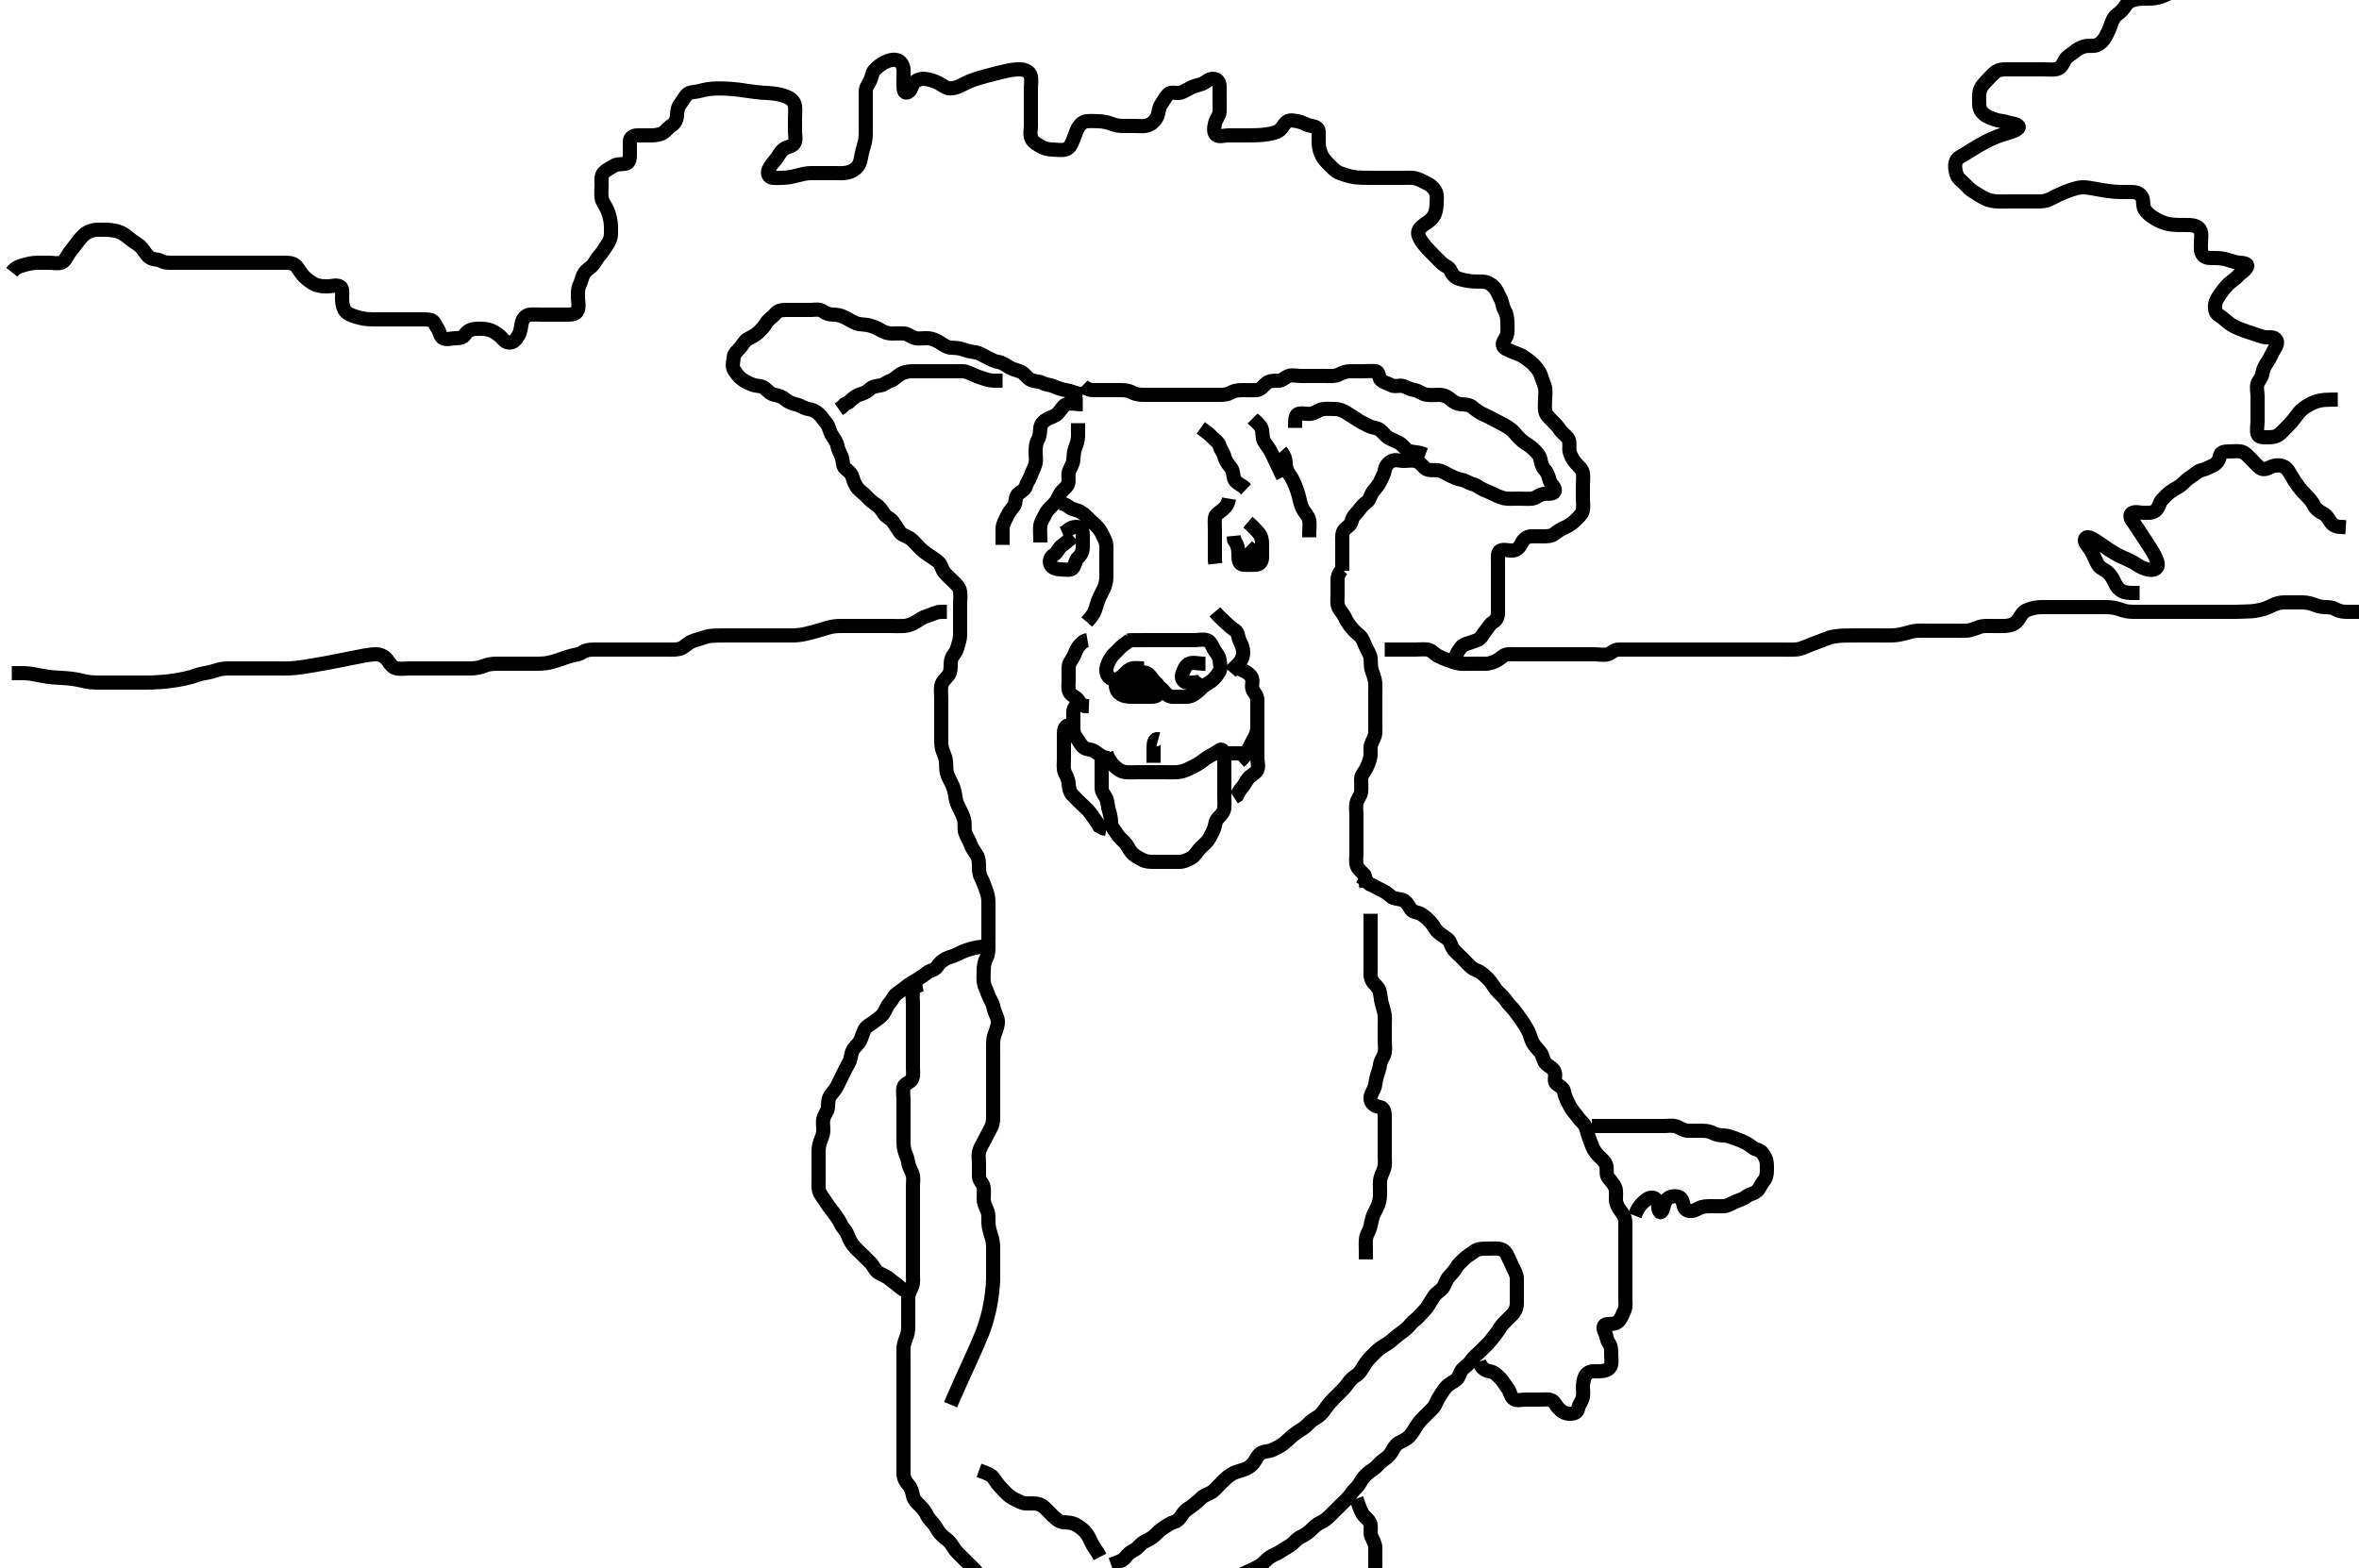 <svg width="500" height="332.41" xmlns="http://www.w3.org/2000/svg" xmlns:svg="http://www.w3.org/2000/svg" xmlns:xlink="http://www.w3.org/1999/xlink">
 <!-- Created with SVG-edit - http://svg-edit.googlecode.com/ -->
 <g display="inline" class="layer">
  <title>Layer 1</title>
  <path t="0,122,122,129,147,162,163,179,196,196,213,229,262,262,279,296,296,312,312,346,362,385,386,409,430,445,445,462,480,497,498,512,529,546,546,562,580,580,596,596,625,625,646,662,679,679,696,696,712,729,745,745,769,769,769,785,801,812,812,829,845,862,880,880,896,912,929,963,963,1009,1029,1049,1073,1114,1137,1161,1186,1201,1202,1225,1245,1246,1273,1297,1297,1321,1346,1393,1394,1417,1466,1505,1561,1585,1634,1634,1665,1712,1729,1730,1786,1809,1829,1850,1850,1873,1896,1896,1912,1929,1961,2001,2002,2041,2042,2073,2155,2155,2177,2209,2233,2233,2257,2297,2337,2386,2386,2425,2445,2445,2462,2478,2496,2520,2529,2529,2546,2562,2578,2579,2579,2595,2612,2650,2665,2666,2681,2697,2698,2721,2730,2746,2762,2785,2801,2817,2829,2830,2849,2865,2906,2906,2930,2946,2946,2969,3001,3041,3065,3112,3129,3129,3161,3217,3217,3323,3323,3346,3377,3395,3412,3463,3496,3496,3513,3514,3562,3562,3579,3601,3601,3613,3629,3649,3665,3689,3712,3712,3728,3745,3746,3762,3778,3796,3812,3812,3828,3845,3865,3866,3898,3912,3929,3946,3962,3962,3979,3979,3979,3995,4012,4012,4029,4029,4029,4046,4046,4062,4079,4095,4095,4095,4112,4112,4129,4129,4146,4146,4162,4179,4209,4210,4229,4229,4246,4262,4279,4296,4296,4312,4329,4346,4346,4362,4362,4385,4385,4385,4401,4433,4457,4496,4496,4512,4530,4698,4712,4729,4745,4745,4746,4746,4762,4762,4778,4809,4810,4829,4829,4846,4873,4896,4912,4929,4946,4963,4963,4963,4978,5001,5001,5012,5028,5046,5063,5063,5079,5096,5112,5129,5145,5162,5162,5193,5194,5212,5212,5233,5234,5249,5265,5266,5281,5297,5314,5329,5329,5346,5363,5379,5379,5409,5433,5446,5463,5463,5479,5497,5514,5530,5546,5546,5562,5562,5580,5596,5614,5614,5629,5646,5647,5663,5664,5689,5712,5729,5730,5745,5746,5762,5762,5779,5779,5780,5795,5795,5812,5829,5846,5846,5863,5863,5879,5896,5896,5944,5963,5963,5979,6017,6041,6073,6096,6112,6129,6130,6161,6371,6497,6498" d="M229.5,83.705C227.675,83.28 227.008,82.875 226.021,82.726C225.11,82.588 224.242,82.264 223.615,81.989C222.722,81.597 221.664,81.544 221.021,81.205C220.196,80.77 219.231,80.894 218.4,80.483C217.709,80.142 217.175,79.185 216.4,78.826C215.663,78.486 214.653,78.307 213.984,77.904C213.231,77.45 212.402,76.814 211.5,76.705C210.701,76.608 210.032,76.143 209.2,75.758C208.328,75.354 207.728,74.871 206.8,74.709C205.877,74.549 205.023,74.403 204.325,74.13C203.394,73.766 202.399,73.742 201.5,73.705C200.798,73.676 200.012,73.137 199.179,72.605C198.523,72.187 197.678,71.798 196.875,71.716C195.853,71.611 195.139,71.86 194.136,71.694C193.268,71.551 192.513,70.793 191.743,70.709C190.853,70.613 189.984,70.711 189.021,70.705C188.1,70.7 187.322,70.381 186.686,70C185.764,69.449 185.008,69.198 184.268,68.99C183.324,68.726 182.252,68.859 181.5,68.538C180.719,68.206 179.968,67.77 179.2,67.352C178.359,66.895 177.5,66.705 176.7,66.705C175.8,66.705 175.052,66.463 174.416,65.989C173.647,65.416 172.7,65.705 171.8,65.705C170.9,65.705 170,65.705 169.1,65.705C168.2,65.705 167.3,65.705 166.4,65.705C165.5,65.705 164.776,65.943 164.331,66.506C163.769,67.218 162.845,67.712 162.452,68.405C161.993,69.213 161.402,69.807 160.8,70.405C160.103,71.097 159.328,71.416 158.5,71.872C157.766,72.276 157.419,73.104 156.853,73.758C156.333,74.358 155.561,74.92 155.5,75.805C155.438,76.703 155.097,77.641 155.585,78.42C156.05,79.16 156.536,79.842 157.204,80.348C157.9,80.874 158.703,81.248 159.6,81.583C160.451,81.902 161.35,81.718 162,82.226C162.768,82.825 163.271,83.538 164.2,83.7C165.087,83.856 165.892,84.15 166.5,84.705C167.128,85.278 167.998,85.55 168.847,85.758C169.765,85.982 170.49,86.594 171.3,86.704C172.194,86.824 173.02,87.206 173.6,87.805C174.163,88.386 174.664,89.124 175.216,89.789C175.7,90.371 175.816,91.38 176.204,92.052C176.741,92.982 177.389,93.695 177.499,94.505C177.619,95.399 178.163,96.131 178.415,96.905C178.695,97.765 178.539,98.839 179.204,99.348C179.882,99.866 180.494,100.395 180.721,101.247C180.91,101.952 181.252,102.893 181.889,103.608C182.458,104.245 183.181,104.695 183.7,105.273C184.289,105.929 184.961,106.528 185.7,106.99C186.371,107.41 186.943,108.227 187.447,109C187.904,109.701 188.831,109.892 189.333,110.705C189.805,111.469 190.229,112.001 190.721,112.805C191.101,113.425 192.166,113.621 192.9,114.141C193.687,114.699 194.1,115.305 194.8,116.005C195.5,116.705 196.033,117.132 196.796,117.652C197.535,118.157 198.231,118.556 198.889,119.141C199.583,119.757 199.626,120.738 200.111,121.305C200.749,122.052 201.5,122.705 202,123.205C202.699,123.905 203.351,124.473 203.495,125.405C203.633,126.294 203.5,127.205 203.5,128.105C203.5,129.009 203.5,129.872 203.5,130.726C203.5,131.705 203.5,132.494 203.5,133.538C203.5,134.294 203.537,135.243 203.279,136.026C202.989,136.903 202.901,137.848 202.279,138.584C201.76,139.197 201.5,139.905 201.5,140.805C201.5,141.705 201.487,142.555 200.979,143.205C200.379,143.973 199.649,144.473 199.505,145.405C199.367,146.294 199.5,147.226 199.5,148.189C199.5,148.88 199.5,149.948 199.5,150.805C199.5,151.705 199.5,152.505 199.5,153.405C199.5,154.305 199.5,155.205 199.5,156.116C199.5,157.026 199.439,157.742 199.667,158.705C199.858,159.513 200.335,160.195 200.479,161.205C200.618,162.181 200.451,162.935 200.721,163.905C200.951,164.728 201.314,165.299 201.796,166.3C202.152,167.043 202.412,168.073 202.501,168.906C202.606,169.88 202.93,170.544 203.301,171.306C203.692,172.108 204.153,172.881 204.378,173.905C204.547,174.672 204.327,175.721 204.585,176.504C204.841,177.277 205.382,178.029 205.667,178.872C205.956,179.73 206.541,180.51 206.979,181.184C207.493,181.975 207.5,182.905 207.5,183.805C207.5,184.705 207.595,185.499 208,186.205C208.458,187.003 208.667,187.872 209,188.705C209.333,189.538 209.495,190.366 209.5,191.248C209.506,192.205 209.5,192.937 209.5,194.033C209.5,194.905 209.5,195.805 209.5,196.705C209.5,197.505 209.511,198.405 209.5,199.305C209.49,200.184 208.886,200.637 207.938,200.726C206.993,200.815 206.14,201.053 205.5,201.226C204.855,201.4 203.777,201.828 202.932,202.269C202.101,202.703 201.162,202.891 200.5,203.226C199.642,203.66 199.073,204.225 198.553,205C198.091,205.688 197.102,205.705 196.5,206.205C195.88,206.72 195.115,207.178 194.333,207.705C193.694,208.136 192.94,208.447 192.136,209.105C191.459,209.659 190.818,210.132 190.021,210.705C189.423,211.135 189.064,212.105 188.5,212.705C187.936,213.305 187.724,214.219 187.143,215C186.643,215.673 185.888,216.062 185.215,216.621C184.546,217.177 183.757,217.439 183.301,218.189C182.896,218.857 182.635,219.989 182.331,220.589C181.907,221.425 181.034,221.958 180.671,222.82C180.32,223.65 180.38,224.485 179.925,225.305C179.492,226.087 179.091,226.832 178.667,227.705C178.3,228.459 177.939,229.174 177.553,230.005C177.148,230.877 176.621,231.437 176.021,232.205C175.513,232.855 175.548,233.806 175.5,234.705C175.457,235.508 174.753,236.242 174.536,237.105C174.316,237.978 174.549,238.906 174.5,239.805C174.457,240.594 174.029,241.513 173.784,242.221C173.458,243.165 173.5,244.009 173.5,245.026C173.5,245.705 173.5,246.683 173.5,247.705C173.5,248.462 173.5,249.358 173.5,250.221C173.5,251.184 173.388,252.158 173.785,252.906C174.187,253.663 174.781,254.369 175.2,255.052C175.68,255.836 176.275,256.502 176.821,257.248C177.331,257.944 177.851,258.669 178.257,259.562C178.601,260.317 179.251,260.774 179.584,261.592C179.89,262.345 180.141,263.098 180.8,263.948C181.258,264.539 182,265.205 182.7,265.905C183.2,266.405 183.918,267.088 184.6,267.805C185.158,268.391 185.434,269.268 186.111,269.73C186.841,270.229 187.794,270.488 188.447,271.058C189.044,271.577 189.81,272.052 190.3,272.506C191.014,273.169 191.8,273.652 192.7,273.989L193.3,274.421" id="svg_1" stroke-width="3" stroke="#000" fill="none"/>
  <path t="13165,13290,13290,13314,13371,13435,13447,13463,13497,13497,13538,13538,13554,13578,13596,13642,13674,13683,13683,13706,13721,13763,13786,13802,13813,13813,13829,13846,13866,13898,13899,13922,13962,13979,13996,14012,14012,14034,14058,14081,14106,14106,14138,14138,14154,14154,14170,14186,14196,14214,14214,14230,14230,14247,14263,14279,14306,14306,14315,14315,14346,14370,14379,14396,14413,14429,14429,14446,14446,14466,14466,14466,14482,14522,14546,14563,14563,14579,14596,14612,14612,14629,14646,14646,14674,14696,14696,14713,14713,14729,14746,14762,14763,14780,14796,14796,14812,14812,14829,14846,14862,14863,14879,14879,14896,14896,14913,14913,14929,14929,14929,14946,14946,14962,14993,14993,15012,15033,15057,15058,15079,15097,15113,15137,15138,15147,15170,15219,15219,15239,15266,15266,15297,15346,15363,15363,15380,15396,15425,15462,15480,15496,15530,15530,15553,15553,15578,15578,15612,15612,15657,15657,15680,15680,15738,15770,15842,15842,15964" d="M195.5,208.705C194.5,208.872 193.702,209.361 193.521,210.205C193.332,211.085 193.5,212.005 193.5,212.904C193.5,213.789 193.5,214.705 193.5,215.462C193.5,216.358 193.5,217.221 193.5,218.184C193.5,219.105 193.5,220.005 193.5,220.905C193.5,221.805 193.5,222.705 193.5,223.505C193.5,224.405 193.5,225.305 193.5,226.205C193.5,227.105 193.683,228.082 193.279,228.805C192.866,229.542 191.684,229.698 191.501,230.506C191.317,231.32 191.5,232.358 191.5,233.052C191.5,234.069 191.5,235.005 191.5,235.905C191.5,236.805 191.5,237.705 191.5,238.505C191.5,239.405 191.499,240.305 191.5,241.226C191.501,242.19 191.458,242.933 191.721,243.905C191.938,244.704 192.395,245.529 192.495,246.4C192.6,247.3 193.089,248.023 193.378,248.805C193.694,249.657 193.5,250.462 193.5,251.53C193.5,252.221 193.5,253.184 193.5,254.105C193.5,255.009 193.5,256.026 193.5,256.705C193.5,257.683 193.5,258.504 193.5,259.405C193.5,260.305 193.5,261.205 193.5,262.105C193.5,263.005 193.5,263.908 193.5,264.676C193.5,265.715 193.5,266.49 193.5,267.538C193.5,268.243 193.5,269.218 193.5,270.184C193.5,271.005 193.664,271.962 193.279,272.805C192.973,273.474 192.505,274.305 192.5,275.226C192.494,276.189 192.5,276.88 192.5,277.948C192.5,278.805 192.5,279.59 192.5,280.53C192.5,281.538 192.514,282.346 192.216,283.189C191.966,283.895 191.543,284.817 191.5,285.805C191.461,286.704 191.5,287.505 191.5,288.341C191.5,289.19 191.5,290.11 191.5,291.104C191.5,291.869 191.5,292.82 191.5,293.805C191.5,294.705 191.5,295.462 191.5,296.362C191.5,297.11 191.5,298.104 191.5,299.048C191.5,299.961 191.5,300.76 191.5,301.757C191.5,302.381 191.5,303.347 191.5,304.44C191.5,305.273 191.5,306.116 191.5,307.026C191.5,307.88 191.5,308.82 191.5,309.805C191.5,310.705 191.482,311.505 191.5,312.405C191.518,313.306 191.936,314.105 192.5,314.705C193.064,315.305 193.347,316.219 193.511,317.105C193.664,317.937 194.301,318.505 195,319.205C195.6,319.805 196.111,320.419 196.525,321.305C196.907,322.119 197.698,322.729 198.143,323.405C198.614,324.121 198.957,324.835 199.584,325.421C200.272,326.064 200.947,326.456 201.475,327.141C201.979,327.796 202.261,328.463 202.984,329.189C203.499,329.706 204.333,330.538 204.864,331.069C205.6,331.805 206.126,332.28 206.8,333.009C207.32,333.572 207.676,334.448 208.3,335.136C208.898,335.794 209.8,336.062 210.5,336.705L211.1,337.269L211.9,337.68" id="svg_3" stroke-width="3" stroke="#000" fill="none"/>
  <path t="18324,18458,18480,18497,18514,18530,18531,18546,18546,18578,18596,18617,18618,18633,18665,18679,18696,18712,18712,18729,18747,18747,18763,18827,18849,18849,18863,18880,18897,18961,18979,18996,18996,18996,19012,19012,19029,19029" d="M207.5,311.705C209.1,312.28 210.07,312.628 210.5,313.226C211.072,314.023 211.5,314.705 212.1,315.305C212.8,316.005 213.224,316.594 214,317.184C214.738,317.745 215.638,318.091 216.3,318.421C217.143,318.842 218.1,318.7 219,318.705C219.9,318.71 220.72,318.968 221.3,319.506C222.025,320.179 222.598,320.807 223.2,321.405C223.897,322.097 224.594,322.644 225.5,322.705C226.298,322.759 227.201,322.759 228,323.205C228.797,323.65 229.467,324.137 230.021,324.747C230.592,325.376 230.976,326.236 231.3,326.938C231.673,327.748 232.2,328.453 232.699,329.189L233.143,330.052" id="svg_4" stroke-width="3" stroke="#000" fill="none"/>
  <path t="23355,23450,23474,23505,23546,23562,23580,23580,23596,23618,23618,23657,23681,23681,23698,23713,23730,23746,23746,23762,23780,23780,23796,23796,23796,23812,23812,23849,23863,23863,23880,23896,23897,23912,23912,23912,23929,23929,23946,23946,23963,23963,23980,23980,23996,23996,24013,24013,24029,24046,24046,24062,24062,24062,24062,24079,24079,24096,24096,24113,24113,24130,24146,24146,24146,24162,24162,24180,24180,24180,24196,24196,24212,24212,24229,24246,24246,24262,24262,24279,24279,24296,24296,24313,24329,24330,24330,24345,24346,24346,24362,24362,24381,24381,24403,24403,24414,24414,24430,24446,24463,24479,24479,24496,24496,24514,24514,24530,24546,24562,24609,24629,24629,24682,24682,24730,24753,24780,24802,24874,24898,24970,25034,25046,25081,25082,25096,25154,25185,25186,25212,25233,25249,25281,25296,25338,25338,25353,25377,25402,25412,25441,25441,25462,25462,25498,25512,25530,25546,25562,25580,25580,25602,25602,25602,25614,25614,25630,25646,25663,25680,25696,25696,25714,25714,25731,25731,25747,25748,25764,25781,25781,25796,25813,25813,25829,25829,25846,25846,25862,25862,25879,25897,25913,25913,25937,25938,25946,25946,25962,25979,25997,25997,26014,26014,26029,26050,26050,26064,26082,26098,26098,26114,26130,26131,26147,26147,26147,26163,26163,26181,26197,26213,26214,26233,26246,26247,26262,26281,26282,26299,26299,26315,26315,26331,26347,26363,26363,26381,26381,26397,26397,26397,26414,26415,26415,26430,26430,26431,26446,26447,26465,26497,26497,26507,26507,26507,26507" d="M235.5,331.705C237.1,331.13 238.069,330.781 238.5,330.184C239.069,329.396 239.659,328.969 240.5,328.538C241.164,328.198 241.717,327.279 242.5,326.872C243.244,326.485 244.103,326.097 244.7,325.505C245.303,324.908 246.005,324.234 246.796,323.758C247.456,323.359 248.083,322.85 248.852,322.652C249.76,322.419 250.271,321.546 250.667,320.948C251.219,320.114 252.023,319.708 252.499,319.358C253.534,318.597 254.038,318.071 254.8,317.409C255.467,316.831 256.35,316.693 257,316.184C257.769,315.582 258.251,314.941 258.985,314.221C259.516,313.7 260.067,313.14 260.899,312.592C261.636,312.106 262.631,311.847 263.384,311.621C264.35,311.331 265.074,310.871 265.615,310.221C266.151,309.577 266.468,308.561 267.257,308.067C268.06,307.563 268.887,307.752 269.743,307.352C270.654,306.927 271.344,306.579 272.043,306.041C272.796,305.461 273.273,304.931 273.817,304.472C274.792,303.65 275.488,303.292 276.333,302.705C277.004,302.239 277.634,301.417 278.3,300.99C279.074,300.494 279.837,300.053 280.325,299.418C280.864,298.719 281.456,297.829 282,297.226C282.641,296.515 283.153,296.052 283.675,295.53C284.479,294.726 285.12,294.101 285.6,293.384C286.028,292.744 286.754,291.982 287.5,291.538C288.161,291.146 288.689,290.215 289.1,289.53C289.587,288.719 290.097,288.113 290.8,287.405C291.298,286.903 291.991,286.164 292.822,285.605C293.499,285.149 294.122,284.846 294.9,284.221C295.517,283.725 296.083,283.166 296.899,282.589C297.649,282.058 298.479,281.384 298.979,280.726C299.501,280.039 300.257,279.652 300.8,279C301.364,278.322 302.106,277.718 302.553,277C302.977,276.318 303.469,275.518 304,274.726C304.473,274.02 305.297,273.682 305.796,272.995C306.33,272.259 306.54,271.285 307.075,270.68C307.594,270.092 308.229,269.489 308.667,268.705C309.03,268.053 309.796,267.401 310.3,266.905C310.995,266.221 311.823,265.795 312.475,265.28C313.141,264.752 314,264.705 314.9,264.705C315.8,264.705 316.704,264.623 317.6,264.705C318.511,264.789 319.097,265.299 319.475,266.105C319.889,266.989 320.237,267.742 320.584,268.505C320.973,269.359 321.482,270.104 321.5,271.005C321.518,271.905 321.5,272.805 321.5,273.705C321.5,274.505 321.51,275.405 321.5,276.305C321.49,277.205 321.158,278.019 320.5,278.705C320.011,279.216 319.295,279.9 318.7,280.505C318.016,281.2 317.697,281.982 317.147,282.652C316.599,283.321 316.158,284.019 315.5,284.705C314.99,285.237 314.333,285.872 313.675,286.53C313.153,287.052 312.289,287.744 311.862,288.4C311.343,289.197 310.67,289.595 310.021,290.226C309.442,290.789 309.344,291.871 308.738,292.405C308.079,292.986 307.242,293.254 306.522,294.026C305.947,294.643 305.469,295.517 305.021,296.184C304.551,296.884 304.309,297.831 303.796,298.405C303.137,299.14 302.499,299.704 301.9,300.305C301.199,301.008 300.679,301.577 300.2,302.358C299.781,303.041 299.218,303.965 298.7,304.504C298.023,305.207 297.129,305.498 296.4,305.927C295.704,306.336 295.315,307.198 294.9,307.88C294.321,308.831 293.685,309.152 292.936,309.73C292.246,310.263 291.783,310.994 291.148,311.405C290.247,311.989 289.654,312.461 289,313.226C288.35,313.986 288.144,314.821 287.4,315.462C286.764,316.011 286.374,316.738 285.889,317.305C285.251,318.052 284.5,318.705 283.979,319.226C283.333,319.872 282.675,320.531 282.153,321.052C281.386,321.819 280.805,322.344 280,322.705C279.2,323.063 278.5,323.705 277.9,324.305C277.3,324.904 276.471,325.461 275.8,325.758C274.952,326.133 274.33,326.942 273.743,327.405C273.05,327.951 272.299,328.265 271.385,328.904C270.786,329.323 269.834,329.621 269.1,330.141C268.313,330.699 267.894,331.35 267.015,331.905C266.496,332.233 265.505,332.715 264.689,333.105C264.046,333.413 263.08,333.808 262.275,334.105C261.726,334.307 260.653,334.676 259.747,335.105C259.152,335.386 258.248,335.995 257.701,336.505C256.988,337.171 256.183,337.675 255.359,337.704C254.515,337.733 253.776,337.709 252.938,337.726L252.039,337.762" id="svg_6" stroke-width="3" stroke="#000" fill="none"/>
  <path t="30965,31139,31163,31179,31179,31197,31247,31263,31283,31330,31330,31371,31394,31426,31459,31546,31563,31563,31586,31602,31618,31618" d="M287.5,317.705C288.075,319.305 288.334,320.179 288.857,321.005C289.215,321.57 290.175,322.12 290.443,323.005C290.704,323.868 290.317,324.859 290.667,325.705C290.991,326.49 291.49,327.205 291.5,328.105C291.51,329.005 291.5,329.905 291.5,330.805C291.5,331.705 291.5,332.505 291.443,333.405L290.979,334.205L290.4,334.805L289.857,335.405" id="svg_7" stroke-width="3" stroke="#000" fill="none"/>
  <path t="32916,33050,33075,33099,33115,33115,33163,33180,33180,33203,33219,33243,33340,33347,33363,33363,33381,33381,33398,33466,33482,33483,33506,33532,33532,33555,33580,33597,33634,33658,33715,33795,33795,33813,33830,33847,33847,34028,34028,34028,34048,34064,34080,34080,34123,34146,34146,34163,34202,34234,34266,34290,34338,34346,34370,34570,34602,34715,34715,34729,34729,34754,34900,34915,34916,34931,34948,34970,34986,35010,35051,35072,35080,35081,35097,35113,35130,35163,35163,35163,35180,35202,35202,35214,35242,35263,35290,35290,35290,35313,35331,35346,35363,35394,35395,35413,35431,35450,35464,35480,35497,35497,35546,35546,35563,35563,35594,35594,35613,35630,35630,35647,35663,35680,35680,35697,35722,35747,35747,35763,35780,35798,35798,35814,35830,35850,35864,35898,35922,35954,35970,35970,36002,36034,36083,36083,36098,36131,36131,36147,36147,36178,36197,36213,36230,36250,36251,36266,36266,36282,36298,36313,36330,36346,36364,36364,36380,36397,36397,36413,36430,36430,36450,36466,36467,36482,36498,36522,36523,36547,36565,36580,36610,36611,36642,36663,36680,36696,36714,36731,36731,36747,36747,36763,36779,36797,36797,36847,36864,36864,36882,36899,36947,36947,37011,37042" d="M313.5,288.705C314.111,290.269 314.913,290.554 315.8,290.709C316.729,290.872 317.3,291.506 318,292.205C318.6,292.805 318.938,293.529 319.525,294.269C320.063,294.946 320.052,295.726 320.671,296.42C321.263,297.085 322.479,296.705 323.253,296.705C324.153,296.705 325.016,296.705 325.979,296.705C326.805,296.705 327.833,296.6 328.479,296.726C329.432,296.912 329.759,297.929 330.301,298.505C330.969,299.215 331.697,299.662 332.6,299.705C333.499,299.748 334.359,299.481 334.5,298.605C334.646,297.701 335.247,297.168 335.464,296.305C335.685,295.427 335.459,294.381 335.521,293.684C335.609,292.698 335.786,291.816 336.301,291.276C337.033,290.509 338.021,290.735 338.984,290.704C339.849,290.675 340.933,290.484 341.333,289.705C341.707,288.979 341.5,288.005 341.5,287.105C341.5,286.205 341.489,285.316 341,284.705C340.511,284.094 340.553,283.17 340.147,282.405C339.699,281.559 339.784,280.759 340.667,280.705C341.499,280.654 342.474,280.711 343.053,280.094C343.666,279.442 344.001,278.486 344.333,277.705C344.654,276.953 344.5,276.005 344.5,275.105C344.5,274.205 344.5,273.305 344.5,272.405C344.5,271.505 344.5,270.605 344.5,269.705C344.5,268.905 344.5,268.005 344.5,267.105C344.5,266.163 344.5,265.162 344.5,264.454C344.5,263.71 344.5,262.676 344.5,261.705C344.5,260.905 344.52,260.005 344.5,259.105C344.479,258.183 344.061,257.381 343.5,256.705C343.07,256.187 342.521,255.227 342.5,254.305C342.48,253.405 342.654,252.457 342.333,251.705C342.001,250.924 341.345,250.271 340.853,249.652C340.338,249.005 340.691,247.977 340.464,247.105C340.235,246.226 339.603,245.83 338.852,245.052C338.354,244.537 337.73,243.731 337.452,242.952C337.132,242.058 336.825,241.366 336.525,240.33C336.253,239.391 336.12,238.598 335.4,237.948C334.727,237.34 334.375,236.671 333.796,236.005C333.242,235.37 332.747,234.554 332.333,233.705C332.015,233.053 331.651,232.292 331.496,231.405C331.333,230.478 330.479,230.32 329.785,229.621C329.242,229.073 329.911,227.882 329.443,227.062C328.979,226.249 328.102,226.022 327.553,225.348C326.979,224.644 327.055,223.741 326.416,222.99C325.849,222.324 325.263,221.749 324.853,221.005C324.421,220.223 324.328,219.359 323.889,218.53C323.449,217.699 323.044,217.05 322.525,216.316C322.021,215.602 321.533,214.946 321.064,214.305C320.494,213.526 319.87,213.089 319.3,212.222C318.878,211.58 318.159,210.868 317.525,210.28C316.955,209.75 316.581,209.029 316.064,208.305C315.504,207.519 314.951,207.05 314.2,206.409C313.447,205.767 312.645,205.696 311.9,205.094C311.246,204.566 310.7,203.905 310,203.205C309.4,202.605 308.739,202.06 308.111,201.305C307.564,200.648 307.445,199.595 306.889,199.141C306.137,198.526 305.441,198.171 304.796,197.595C304.165,197.032 303.914,196.264 303.2,195.467C302.587,194.782 301.952,194.259 301.215,193.79C300.523,193.351 299.474,193.39 299.1,192.844C298.454,191.901 298.089,191.066 297.3,190.79C296.447,190.492 295.468,190.578 294.9,190.094C294.155,189.459 293.463,188.968 292.7,188.621C291.846,188.232 291.1,187.73 290.3,187.42L289.7,186.904L289,186.226L288.2,185.758" id="svg_8" stroke-width="3" stroke="#000" fill="none"/>
  <path t="47005,47202,47322,47411,47411,47430,47448,47463,47480,47595,47595,47630,47630,47648,47648,47715,47730,47731,47748,47811,47883,47915,47931,47931,47947,47963,47980,48026,48047,48063,48063,48083,48097,48132,48178,48178,48202,48231,48266,48282,48371,48371,48402,48451,48451,48482,48547,48580,48598,48619,48651,48667,48681,48723,48755,48755,48778,48835,48835,48850,48874,48897,48897,48913,48930,48946,48970,48970,48994,48994,49014,49031,49047,49064,49064,49089,49089,49115,49115,49138,49163,49180,49202,49226,49247,49247,49275,49298,49315,49330,49355,49395,49741" d="M346.5,257.705C347.301,255.622 347.98,255.163 348.7,254.506C349.285,253.973 350.338,253.588 350.979,254.226C351.622,254.866 351.303,255.973 351.667,256.705C352.038,257.453 352.402,256.588 352.585,255.82C352.816,254.854 353.183,254.024 354.136,253.726C354.944,253.474 356.078,253.528 356.479,254.316C356.882,255.109 356.73,256.216 357.6,256.584C358.437,256.937 359.277,256.581 360.1,256.13C360.88,255.703 361.8,255.705 362.7,255.705C363.6,255.705 364.5,255.73 365.3,255.705C366.201,255.676 366.963,255.131 367.8,254.758C368.572,254.413 369.438,254.224 370.143,253.652C370.761,253.15 371.68,253.082 372.333,252.538C373.023,251.964 373.154,251.145 373.796,250.405C374.374,249.738 374.499,248.905 374.5,248.005C374.501,247.105 374.553,246.17 374.147,245.405C373.699,244.559 373.268,243.887 372.4,243.705C371.608,243.538 371.096,242.858 370.3,242.421C369.652,242.065 368.85,241.723 368.016,241.421C367.135,241.102 366.259,240.734 365.4,240.705C364.5,240.675 363.723,240.581 362.9,240.13C362.12,239.703 361.195,239.705 360.333,239.705C359.5,239.705 358.521,239.731 357.701,239.705C356.799,239.676 356.077,239.02 355.195,238.762C354.366,238.519 353.5,238.705 352.521,238.705C351.747,238.705 350.847,238.705 349.984,238.705C349.021,238.705 348.1,238.705 347.2,238.705C346.3,238.705 345.4,238.705 344.5,238.705C343.7,238.705 342.8,238.705 341.9,238.705C341,238.705 340.1,238.705 339.2,238.705L338.3,238.705L337.4,238.705" id="svg_10" stroke-width="3" stroke="#000" fill="none"/>
  <path t="51757,51880,51880,51897,51914,51914,51930,51947,51963,52002,52002,52034,52034,52047,52064,52082,52114,52130,52130,52154,52220,52231,52247,52264,52264,52290,52315,52354,52354,52371,52371,52386,52386,52397,52413,52430,52475,52497,52513,52531,52531,52546,52564,52565,52586,52610,52630,52630,52647,52691,52691,52699,52713,52730,52747,52771,52771,52780,52835,52835,52852,52867,52883,52899,52914,52931,52931,52976,52998,53048,53082,53106,53155,53179,53236,53236,53259,53331,53331,53477,53530,53530" d="M284.5,120.705C283.5,121.705 283.5,122.505 283.5,123.341C283.5,124.358 283.5,125.052 283.5,126.069C283.5,127.005 283.332,127.964 283.721,128.805C284,129.406 284.743,130.167 285.064,130.88C285.475,131.794 285.945,132.444 286.447,133.062C287.02,133.766 287.643,134.292 288.215,134.789C288.823,135.319 289.113,136.287 289.475,137.105C289.822,137.889 290.415,138.692 290.499,139.505C290.591,140.4 290.466,141.243 290.784,142.19C291.033,142.931 291.421,143.901 291.479,144.684C291.554,145.681 291.5,146.4 291.5,147.305C291.5,148.205 291.5,149.105 291.5,150.005C291.5,150.905 291.5,151.805 291.5,152.705C291.5,153.505 291.54,154.463 291.496,155.358C291.453,156.224 290.888,156.985 290.585,157.905C290.334,158.669 290.623,159.52 290.443,160.462C290.265,161.388 289.962,162.097 289.553,162.943C289.171,163.734 288.51,164.226 288.5,165.116C288.489,166.026 288.586,166.884 288.499,167.82C288.415,168.716 287.7,169.358 287.521,170.205C287.335,171.086 287.5,172.005 287.5,172.905C287.5,173.805 287.5,174.705 287.5,175.505C287.5,176.405 287.5,177.305 287.5,178.205C287.5,179.105 287.5,180.005 287.5,180.905C287.5,181.805 287.324,182.744 287.585,183.505C287.854,184.285 288.699,184.905 289.215,185.505L289.496,186.462L289.509,187.358L289.614,188.052" id="svg_11" stroke-width="3" stroke="#000" fill="none"/>
  <path t="55060,55307,55307,55338,55354,55398,55415,55431,55447,55475,55498,55498,55514,55531,55547,55547,55566,55581,55581,55597,55613,55630,55647,55647,55675,55697,55713,55713,55730,55731,55747,55770,55770,55787,55810,55810,55830,55847,55863,55880,55898,55914,55914,55931,55970,55970,56003,56003,56014,56030,56047,56063,56081,56115,56131,56155,56164,56181,56181,56197,56213,56230,56247,56275,56323,56324,56346,56370,56387,56460,56499,56547,57100,57115,57138,57171,57213,57235,57247,57263,57280,57298,57298,57347,57379,57397,57397,57443,57467,57467,57481,57514,57531,57570,57571,57619,57684,57697,57715,57715,57739,57754,57754,57770,57795,57835,57867,57867,57883,57906,57922,57922,57963,57987,58002,58043,58043,58066,58099,58099,58156,58163,58182,58210,58211,58234,58266,58356,58395,58459,58539,58555,58595,58618,58642,58642,58699,58722,58763,58781,58797,58842,58843,58883,58883,58906,58906,58915,58938,58963,58964,58980,58997,58997,59014,59035,59047,59067,59067,59083,59098,59114,59130,59130,59147,59178,59316,59355,59395,59395,59451,59464,59481,59514,59555,59555,59587,59610,59631,59631,59650,59666,59723,59723,59771,59795,59814,59843,59843,59900,59914,59954,59978,59998,60013,60050,60074,60074,60099,60147,60164,60267,60291" d="M229.5,81.705C230.5,82.705 231.3,82.705 232.2,82.705C233.1,82.705 234,82.705 234.9,82.705C235.8,82.705 236.7,82.705 237.6,82.705C238.5,82.705 239.294,82.801 240,83.205C240.797,83.66 241.821,83.705 242.5,83.705C243.478,83.705 244.5,83.705 245.3,83.705C246.2,83.705 247.1,83.705 247.911,83.705C248.821,83.705 249.675,83.705 250.615,83.705C251.6,83.705 252.5,83.705 253.257,83.705C254.153,83.705 255.016,83.705 256,83.705C256.821,83.705 257.675,83.705 258.615,83.705C259.6,83.705 260.277,83.581 261.1,83.13C261.88,82.703 262.8,82.705 263.7,82.705C264.6,82.705 265.502,82.755 266.3,82.705C267.205,82.648 267.683,81.883 268.385,81.273C269.058,80.688 270.016,80.709 270.979,80.705C271.796,80.702 272.374,79.979 273.111,79.716C273.948,79.416 274.9,79.705 275.8,79.705C276.7,79.705 277.6,79.705 278.5,79.705C279.3,79.705 280.2,79.705 281.1,79.705C282,79.705 282.945,79.8 283.7,79.421C284.567,78.985 285.3,78.706 286.2,78.705C287.1,78.704 288,78.705 288.9,78.705C289.8,78.705 290.709,78.581 291.6,78.705C292.402,78.817 292.111,80.052 292.721,80.583C293.391,81.165 294.169,81.253 294.857,81.648C295.677,82.118 296.748,81.551 297.5,81.872C298.281,82.204 299.017,82.538 299.9,82.716C300.848,82.906 301.364,83.527 302.325,83.669C303.323,83.817 304.195,83.7 305,83.705C305.9,83.71 306.807,84.055 307.5,84.705C308.005,85.179 308.899,85.686 309.8,85.705C310.7,85.724 311.532,85.832 312.1,86.316C312.845,86.951 313.633,87.493 314.3,87.789C315.158,88.17 315.941,88.589 316.7,88.989C317.558,89.442 318.295,89.797 319,90.205C319.795,90.666 320.564,91.175 321.1,91.854C321.662,92.566 322.251,93.152 322.936,93.68C323.59,94.183 324.301,94.506 325,95.205C325.699,95.904 326.336,96.473 326.489,97.305C326.653,98.191 326.853,99.009 327.5,99.705C328.06,100.308 328.24,101.144 328.504,102C328.741,102.764 329.845,103.396 329.479,104.184C329.151,104.891 327.987,104.563 327.1,104.716C326.267,104.859 325.513,105.62 324.7,105.704C323.805,105.796 322.9,105.705 322,105.705C321.1,105.705 320.198,105.759 319.299,105.704C318.611,105.661 317.661,105.275 316.899,104.904C316.098,104.513 315.322,104.176 314.387,103.789C313.57,103.451 313.051,102.855 312.315,102.68C311.376,102.457 310.512,101.807 309.8,101.709C308.907,101.587 308.15,101.188 307.3,100.789C306.44,100.385 305.846,99.895 304.9,99.716C304.016,99.548 303.034,99.84 302.3,99.42C301.613,99.026 301.085,98.03 300.2,97.762C299.337,97.501 298.4,97.705 297.5,97.705C296.7,97.705 295.703,97.342 294.936,97.741C294.177,98.136 293.629,98.865 293.5,99.705C293.378,100.5 292.888,101.287 292.525,102.105C292.178,102.89 291.61,103.429 291.021,104.205C290.46,104.943 290.308,106.018 289.699,106.42C288.942,106.919 288.487,107.556 287.979,108.205C287.379,108.972 286.668,109.477 286.504,110.405C286.354,111.257 285.659,111.584 285.021,112.226C284.382,112.869 284.5,113.905 284.5,114.805C284.5,115.705 284.5,116.505 284.5,117.405C284.5,118.305 284.5,119.205 284.5,120.105L284.5,121.005" id="svg_12" stroke-width="3" stroke="#000" fill="none"/>
  <path t="67277,67395,67419,67444,67464,67481,67498,67532,67555,67555,67581,67581,67599,67599,67615,67615,67660,67660,67683,67698,67698,67739,67772,67819,67836,67848,67892,67956,67981,68004,68035,68036,68048,68181,68244,68244,68267,68267" d="M274.5,90.705C274.5,88.905 274.497,87.889 275.301,87.706C276.178,87.507 277.119,87.869 278,87.684C278.852,87.505 279.658,86.819 280.325,86.741C281.327,86.624 282.126,86.668 283.153,86.709C283.849,86.737 284.738,87.076 285.384,87.506C286.312,88.125 287.021,88.498 287.743,89C288.505,89.531 289.277,89.828 290.1,90.28C290.88,90.707 291.848,90.634 292.475,91.13C293.14,91.657 293.555,92.349 294.301,92.789C295.002,93.202 295.873,93.5 296.7,93.99C297.381,94.394 297.919,95.356 298.7,95.62C299.557,95.909 300.385,95.79 301.336,96.13L302.101,96.421" id="svg_14" stroke-width="3" stroke="#000" fill="none"/>
  <path t="70773,70852,70882,70898,70898,70915,70932,70932,70948,70948,70964,70981,71004,71014,71036,71036,71048,71064,71084,71084,71108,71131,71155,71179,71179,71198,71220,71236,71248,71264,71281,71298,71324,71324,71349,71349,71366,71381,71404,71404,71414,71431,71448" d="M212.5,80.705C210.8,80.705 209.849,80.717 209.016,80.421C208.31,80.17 207.213,79.869 206.4,79.484C205.692,79.149 204.849,78.737 204.153,78.709C203.137,78.669 202.2,78.705 201.3,78.705C200.4,78.705 199.5,78.705 198.7,78.705C197.8,78.705 196.864,78.705 196.016,78.705C195.153,78.705 194.257,78.705 193.3,78.705C192.4,78.705 191.528,78.917 190.9,79.28C190.054,79.768 189.556,80.457 188.796,80.7C187.9,80.988 187.451,81.555 186.613,81.704C185.7,81.866 184.894,81.925 184.332,82.506C183.7,83.16 182.963,83.362 182.021,83.705C181.18,84.011 180.5,84.705 179.9,85.269L179.021,85.705L178.475,86.28L177.796,86.758" id="svg_15" stroke-width="3" stroke="#000" fill="none"/>
  <path t="73118,73213,73231,73248,73268,73298,73315,73332,73348,73348,73366,73420,73460,73460,73484,73500,73514,73532,73548,73564,73564,73598,73644,73664,73664,73681,73698,73698,73716,73732,73748,73764,73788,73788,73798,73909,73909,74078,74156,74213,74264,74284,74331,74331" d="M229.5,85.705C227.8,85.705 226.797,85.307 225.936,85.741C225.237,86.093 224.823,86.991 224.216,87.621C223.663,88.196 222.854,88.393 222.068,88.789C221.322,89.164 220.584,89.859 220.5,90.705C220.421,91.501 220.443,92.405 220,93.205C219.557,94.005 219.5,94.905 219.5,95.805C219.5,96.705 219.684,97.536 219.443,98.405C219.229,99.176 218.734,100.055 218.475,100.844C218.192,101.702 217.645,102.288 217.447,103.057C217.214,103.965 216.134,104.248 215.622,104.926C215.087,105.634 215.373,106.737 214.889,107.305C214.254,108.05 213.758,108.739 213.416,109.505C213.084,110.249 212.518,111.104 212.5,112.005C212.482,112.905 212.5,113.805 212.5,114.705L212.5,115.505" id="svg_16" stroke-width="3" stroke="#000" fill="none"/>
  <path t="75453,75514,75532,75555,75604,75620,75632,75648,75681,75681,75708,75708,75765,75820,75832,75832,75848,75864,75881,75915" d="M254.5,90.705C255.721,91.584 256.408,92.09 256.925,92.68C257.485,93.317 258.281,93.709 258.499,94.506C258.74,95.391 259.337,96.037 259.5,96.726C259.727,97.682 260.25,98.359 260.796,99.005C261.435,99.761 261.343,100.736 261.557,101.405C261.833,102.269 262.796,102.652 263.475,103.13L264.111,103.73" id="svg_17" stroke-width="3" stroke="#000" fill="none"/>
  <path t="77384,77476,77476,77499,77514,77532,77533,77548,77549,77565,77637,77637,77664,77684,77716,77748,77748,77764,77781,77781,77804,77844,77845,77868,77915,77956,77956,77972,77988,78004,78020,78036" d="M228.5,89.705C228.5,90.705 228.517,91.505 228.5,92.405C228.482,93.342 228.198,94.182 227.925,94.88C227.561,95.812 227.568,96.592 227.489,97.53C227.405,98.547 226.753,99.232 226.536,100.105C226.319,100.979 226.673,101.962 226.333,102.705C225.966,103.508 225.059,103.917 224.621,104.805C224.299,105.459 223.892,106.308 223.2,107.005C222.702,107.507 221.939,108.162 221.553,109.005C221.2,109.774 220.648,110.474 220.505,111.405C220.367,112.294 220.5,113.205 220.5,114.105L220.5,115.005" id="svg_18" stroke-width="3" stroke="#000" fill="none"/>
  <path t="78935,79109,79172,79187,79232,79259,79300,79300,79316,79316,79340,79356,79404,79415,79415,79444,79460" d="M265.5,88.705C266.204,89.409 267.068,90.009 267.379,90.805C267.709,91.651 267.463,92.601 267.857,93.415C268.175,94.072 268.802,94.753 269.215,95.504C269.678,96.347 270.074,97.168 270.447,98.005C270.792,98.777 271.216,99.505 271.525,100.305L271.925,101.116" id="svg_19" stroke-width="3" stroke="#000" fill="none"/>
  <path t="80398,80459,80483,80499,80516,80532,80532,80548,80548,80564,80564,80564,80581,80581,80599,80599,80614,80614,80637,80648,80668,80683,80687" d="M271.5,95.705C272.147,96.409 272.489,97.305 272.5,98.205C272.511,99.105 272.811,99.887 273.301,100.59C273.829,101.347 274.123,101.942 274.5,102.872C274.814,103.646 275.111,104.432 275.379,105.562C275.557,106.313 275.745,107.21 276.111,107.88C276.642,108.853 277.308,109.354 277.489,110.305C277.658,111.189 277.5,112.105 277.5,113.005L277.5,113.904" id="svg_20" stroke-width="3" stroke="#000" fill="none"/>
  <path t="82646,82837,82837,82865,82881,82908,82908,82948,82949,83012,83068,83081,83116,83133,83149,83165,83180,83180" d="M260.5,105.705C260.333,106.705 259.935,107.353 259.2,108C258.538,108.584 257.602,109.028 257.521,109.726C257.411,110.677 257.5,111.504 257.5,112.405C257.5,113.305 257.5,114.205 257.5,115.105C257.5,116.005 257.5,116.905 257.5,117.805L257.5,118.705L257.585,119.505" id="svg_21" stroke-width="3" stroke="#000" fill="none"/>
  <path t="83942,84020,84048,84084,84084,84124,84124,84156,84172,84172,84204,84204,84219,84236,84292,84292,84315,84332,84348,84348,84372,84396,84415,84415,84432,84448,84464,84464,84482,84482,84482,84498,84516,84516,84532,84532,84532" d="M224.5,106.705C225.301,106.705 225.988,106.988 226.667,107.538C227.259,108.018 228.35,108.097 229.016,108.506C229.901,109.049 230.5,109.705 231.1,110.305C231.7,110.905 232.389,111.428 232.979,112.205C233.54,112.943 233.826,113.742 234.216,114.505C234.601,115.258 234.5,116.226 234.5,117.189C234.5,117.88 234.5,118.948 234.5,119.805C234.5,120.705 234.517,121.505 234.5,122.405C234.482,123.342 234.228,124.197 233.889,124.916C233.419,125.914 233.059,126.473 232.785,127.22C232.432,128.183 232.213,129.19 231.853,129.916L231.333,130.705L230.852,131.3L230.361,131.869" id="svg_22" stroke-width="3" stroke="#000" fill="none"/>
  <path t="90357,90525,90525,90565,90589,90636,90682,90758,90814,90901,90901,90916,90932,90973,91045,91068,91092,91116,91132,91156,91188,91236,91253,91284,91332,91388,91420,91435,91460,91483,91500,91549" d="M227.5,113.705C226.333,114.705 225.793,115.114 225.021,115.705C224.37,116.203 224.104,117.153 223.4,117.584C222.623,118.059 222.311,118.969 222.667,119.705C223.031,120.46 224,120.695 224.9,120.705C225.8,120.715 226.98,121.031 227.443,120.348C227.97,119.569 227.917,118.721 228.5,118.205C229.138,117.641 229.499,116.904 229.5,116.005C229.501,115.105 229.502,114.205 229.5,113.305C229.498,112.409 229.065,111.722 228.2,111.705C227.302,111.687 226.553,112.058 226.064,112.68L225.2,113.062" id="svg_25" stroke-width="3" stroke="#000" fill="none"/>
  <path t="92622,92788,92788,92837,92861,92861,92901,92957,92980,93085,93157,93180,93199,93269,93285,93301,93356,93388,93388,93405,93421,93476,93531,93669" d="M264.5,110.705C265.667,111.705 266.154,112.265 266.796,113.005C267.374,113.672 267.499,114.505 267.5,115.405C267.501,116.305 267.502,117.205 267.5,118.105C267.498,119.001 267.065,119.687 266.2,119.705C265.3,119.724 264.396,119.794 263.5,119.705C262.654,119.621 262.5,118.705 262.5,117.905C262.5,117.005 262.464,116.105 262.075,115.305L261.585,114.505L261.5,113.605" id="svg_26" stroke-width="3" stroke="#000" fill="none"/>
  <path t="94942,95311,95311,95332,95438,95460,95482,95498,95515" d="M266.5,115.705C265.5,116.872 264.746,117.25 264.521,118.205C264.337,118.984 264.5,119.996 264.5,119.996L264.5,119.105L264.5,118.205" id="svg_28" stroke-width="3" stroke="#000" fill="none"/>
  <path t="97925,98109,98132,98149,98165,98182,98199,98269,98374,98445,98558,98573,98676,98676,98708,98781,98804,98844,98876,98900,98915,98932,98956,98999,99015,99015,99044,99066,99066,99084,99100,99116,99132,99148,99148,99165,99198,99220,99261,99308,99333,99372,99421,99452,99452,99465,99482,99524,99549,99549,99566,99583,99629,99652,99652,99669,99708,99724,99749,99750,99772,99782,99798,99815,99815,99832,99849,99849,99853,99853,99853" d="M239.5,135.705C238.279,136.584 237.592,137.09 237.075,137.68C236.515,138.317 235.856,138.76 235.416,139.506C235.003,140.207 234.517,141.104 234.5,142.005C234.483,142.903 234.831,143.519 235.6,143.926C236.358,144.327 237.2,144.703 238.1,144.705C239,144.707 239.9,144.704 240.8,144.705C241.699,144.706 242.177,145.274 242.936,145.669C243.703,146.068 244.706,145.598 245.6,145.705C246.315,145.791 246.716,146.731 247.5,147.372C248.097,147.86 249.1,147.705 250,147.705C250.9,147.705 251.857,147.842 252.7,147.421C253.362,147.091 254.042,146.479 254.721,145.826C255.301,145.269 256.026,144.895 256.699,144.42C257.479,143.868 257.918,143.151 258.379,142.483C258.883,141.754 258.597,140.814 258.489,139.89C258.378,138.931 257.687,138.373 257.279,137.605C256.934,136.955 256.568,135.936 255.796,135.709C254.902,135.447 254.016,135.705 253.153,135.705C252.136,135.705 251.3,135.705 250.4,135.705C249.5,135.705 248.7,135.705 247.8,135.705C246.9,135.705 245.979,135.705 245.016,135.705C244.325,135.705 243.253,135.705 242.333,135.705C241.664,135.705 240.5,135.705 239.711,135.716L238.985,135.79" id="svg_29" stroke-width="3" stroke="#000" fill="none"/>
  <path t="100655,100740,100740,100766,100782,100799,100799,100820,100902,100924,100972,100988,100988,100999,101028,101052,101052,101076,101125,101140,101213,101309,101333,101349,101367,101396,101461,101482,101500,101532,101532,101589,101597" d="M242.5,141.705C241.5,141.705 240.663,141.501 239.8,141.762C238.915,142.03 238.376,143.009 237.7,143.42C236.924,143.891 236.482,144.41 236.5,145.305C236.519,146.206 237.03,146.981 237.852,147.348C238.71,147.732 239.6,147.705 240.5,147.705C241.3,147.705 242.2,147.705 243.1,147.705C244,147.705 245.213,147.823 245.489,147.094C245.805,146.263 245.611,145.189 244.979,144.705C244.302,144.186 243.957,143.339 243.279,142.826C242.571,142.292 241.5,142.705 240.7,142.705L239.785,142.79L239.501,143.506" id="svg_30" stroke-width="3" stroke="#000" fill="none"/>
  <path t="102150,102269,102284,102300,102349,102388,102526,102589,102605,102632,102652,102684,102732,102878" d="M255.5,140.705C253.8,140.705 252.788,140.288 251.936,140.741C251.205,141.13 250.837,142.131 250.585,142.905C250.306,143.764 250.782,144.662 251.7,144.705C252.599,144.747 253.5,144.705 254.333,144.538L254.785,143.789" id="svg_31" stroke-width="3" stroke="#000" fill="none"/>
  <path t="107766,107844,107866,107866,107882,107899,107899,107916,107916,107932,107948,107949,107966,107966,107982,107982,107999,108028,108028,108049,108065,108065,108083,108083,108099,108099,108132,108132,108150,108150,108165,108400,108428,108482,108482,108500,108516,108532,108549,108566,108582,108599,108632,108632,108653,108684,108684,108700,108700,108724,108740,108749,108749,108780,108800,108836,108837,108882,108899,108917,108933,108933,108957,108972,108996,109028,109061,109085,109101,109101,109133,109133,109165,109183,109183,109199,109199,109216,109269,109269,109293,109301,109317,109332,109348,109349,109389,109389,109389,109400,109416,109432,109449,109469,109501,109540,109597,109693,109724,109773,109773" d="M234.5,159.705C235.111,161.305 235.793,162.012 236.3,162.505C237.011,163.195 237.816,163.634 238.675,163.694C239.614,163.76 240.384,163.705 241.325,163.705C242.333,163.705 243.125,163.705 243.985,163.705C244.905,163.705 245.899,163.705 246.664,163.705C247.615,163.705 248.5,163.729 249.3,163.705C250.258,163.676 251.161,163.356 251.711,163.094C252.707,162.62 253.509,162.253 254.333,161.705C255.027,161.244 255.645,160.665 256.325,160.316C257.305,159.813 257.894,159.392 258.584,158.989C259.272,158.587 259.5,159.805 259.5,160.705C259.5,161.505 259.5,162.405 259.5,163.305C259.5,164.205 259.5,165.105 259.5,166.005C259.5,166.905 259.5,167.805 259.5,168.705C259.5,169.505 259.572,170.344 259.491,171.358C259.435,172.058 258.751,172.896 258.205,173.4C257.51,174.044 257.637,175.062 257.216,175.905C256.886,176.567 256.534,177.46 256.064,178.105C255.496,178.885 254.739,179.35 254.111,180.105C253.565,180.761 253.168,181.518 252.4,181.926C251.75,182.271 250.9,182.7 250,182.705C249.1,182.71 248.2,182.705 247.3,182.705C246.4,182.705 245.5,182.707 244.743,182.705C243.847,182.703 242.938,182.716 242.125,182.269C241.274,181.8 240.527,181.483 239.833,180.705C239.303,180.11 238.984,179.2 238.4,178.605C237.805,178 237.057,177.34 236.621,176.605C236.156,175.821 235.543,175.344 235.5,174.383C235.469,173.685 235.359,172.696 235.075,171.916C234.808,171.181 234.827,170.161 234.489,169.316C234.174,168.526 233.502,168 233.5,167.105C233.498,166.205 233.5,165.305 233.5,164.405C233.5,163.505 233.5,162.605 233.5,161.705L233.5,160.905" id="svg_33" stroke-width="3" stroke="#000" fill="none"/>
  <path t="111431,111583,111606,111634,111669,111709,111733,111734,111789,111821,111853,111853,111865,111883,111900,111916,111916,111920,111920,111920" d="M229.5,148.705C227.936,149.316 227.518,150.104 227.5,151.005C227.482,151.905 227.5,152.805 227.5,153.705C227.5,154.505 227.463,155.467 228.021,156.205C228.608,156.982 228.931,157.686 229.553,158.348C230.12,158.952 231.176,158.715 231.985,159.273C232.552,159.664 233.5,160.372 234.095,160.591L235.015,160.702" id="svg_34" stroke-width="3" stroke="#000" fill="none"/>
  <path t="137319,137421,137421,137453,137453,137493,137510,137550,137573,137605,137606,137621,137650,137686,137709,137742,137742,137757,137757" d="M257.5,129.705C258.5,130.872 259.103,131.313 259.8,132.005C260.302,132.503 261.024,133.145 261.796,133.652C262.487,134.107 262.363,135.062 262.784,135.905C263.114,136.567 263.508,137.405 263.5,138.305C263.492,139.205 263.143,140.005 262.5,140.705L261.9,141.305L261.301,141.905L260.785,142.505" id="svg_43" stroke-width="3" stroke="#000" fill="none"/>
  <path t="138447,138686,138742,138855,138856,138893,138917,138967,138983,139014,139037,139078,139143,139174,139246,139267,139316,139316,139341,139366,139471,139484,139484,139576,139590,139590" d="M262.5,141.705C264.1,142.316 264.966,142.902 265.333,143.705C265.673,144.448 265.137,145.502 265.536,146.269C265.931,147.028 266.499,147.506 266.5,148.405C266.501,149.305 266.5,150.205 266.5,151.105C266.5,152.005 266.5,152.905 266.5,153.805C266.5,154.705 266.38,155.485 265.925,156.305C265.492,157.087 265.091,157.832 264.667,158.705C264.346,159.365 263.979,160.205 263.297,160.906L262.686,161.462" id="svg_44" stroke-width="3" stroke="#000" fill="none"/>
  <path t="142392,142445,142446,142467,142485,142500,142518,142558,142590,142590,142600,142622,142646,142686,142751,142767,142767,142784,142813,142846,142885,142901" d="M230.5,135.705C229.5,135.872 229.009,136.499 228.5,137.184C227.984,137.878 227.911,138.532 227.443,139.348C226.976,140.16 226.5,140.705 226.5,141.505C226.5,142.405 226.5,143.305 226.5,144.205C226.5,145.105 226.317,146.082 226.721,146.805C227.134,147.542 228.143,147.758 228.584,148.506L229.021,149.184L229.9,149.669L230.8,149.705" id="svg_46" stroke-width="3" stroke="#000" fill="none"/>
  <path t="144080,144221,144223,144261,144286,144334,144406,144421" d="M263.5,159.705C262.5,159.705 261.7,159.705 260.8,159.705C259.9,159.705 259,159.705 258.1,159.705L257.2,159.705" id="svg_47" stroke-width="3" stroke="#000" fill="none"/>
  <path t="145351,145437,145453,145467,145484,145500,145639,145640" d="M245.5,156.705C244.784,156.508 244.502,157.405 244.5,158.305C244.498,159.205 244.5,160.116 244.5,161.026L244.5,161.705" id="svg_48" stroke-width="3" stroke="#000" fill="none"/>
  <path t="149017,149117,149134,149151,149151,149190,149191,149206,149246,149267,149284,149300,149317,149317,149334,149334,149350,149390,149391,149414,149437,149437,149462,149483,149483,149500,149517,149533,149551,149648,149648" d="M226.5,153.705C225.585,153.99 225.5,154.805 225.5,155.705C225.5,156.59 225.5,157.53 225.5,158.221C225.5,159.294 225.5,160.105 225.5,161.005C225.5,161.905 225.33,162.854 225.667,163.705C225.945,164.408 226.449,165.186 226.495,166.052C226.551,167.068 226.763,167.925 227.301,168.505C227.974,169.23 228.6,169.805 229.2,170.405C229.9,171.105 230.587,171.633 231.064,172.305C231.579,173.031 232.075,173.73 232.553,174.409L232.947,175.094L233.821,175.584L234.5,175.705" id="svg_49" stroke-width="3" stroke="#000" fill="none"/>
  <path t="150889,151103,151118,151141,151157,151182,151221,151237,151261,151284,151284,151302,151318,151333,151369,151398,151417,151417,151438,151454,151500,151517" d="M266.5,151.705C266.5,153.505 266.5,154.405 266.5,155.305C266.5,156.205 266.5,157.105 266.5,158.005C266.5,158.905 266.5,159.805 266.5,160.705C266.5,161.505 266.855,162.498 266.464,163.269C266.11,163.967 265.143,164.317 264.584,164.99C264.028,165.659 263.796,166.405 263.111,167.105L262.621,167.805L262.216,168.621L261.553,169.058" id="svg_50" stroke-width="3" stroke="#000" fill="none"/>
  <path t="158368,158471,158511,158543,158631,158735,158735,158767,158767,158807,158847,158847,158868,158927,158927,158952,159008,159055,159119,159119,159134,159150,159150,159191,159255,159279,159303,159303,159326,159335,159351,159383,159423,159439,159455,159479,159479,159502,159518,159534,159535,159558,159583,159607,159607,159617,159639,159663,159921,159921,159984,160008,160160,160175,160215,160234,160234,160251,160269,160318,160334,160335,160350,160351,160367,160384,160400,160400,160400,160417,160417,160434,160435,160451,160451,160452,160469,160469,160469,160484,160484,160485,160501,160501,160501,160518,160518,160518,160518,160518,160519,160519,160534,160534,160535,160535,160535,160535,160535,160535,160535,160543,160543,160543,160543,160543,160544,160544,160544,160544" d="M209.5,199.705C209.5,201.505 209.502,202.324 209.075,203.105C208.624,203.929 208.5,204.872 208.5,205.705C208.5,206.538 208.385,207.412 208.536,208.341C208.678,209.213 209.109,209.868 209.416,210.82C209.699,211.695 210.295,212.359 210.479,213.205C210.671,214.085 211,214.924 211.333,215.705C211.654,216.457 211.479,217.475 211.147,218.358C210.882,219.064 210.529,219.947 210.5,220.905C210.473,221.805 210.5,222.705 210.5,223.505C210.5,224.405 210.5,225.305 210.5,226.205C210.5,227.105 210.5,228.005 210.5,228.905C210.5,229.805 210.5,230.705 210.5,231.505C210.5,232.405 210.5,233.226 210.5,234.189C210.5,235.052 210.5,235.948 210.5,236.905C210.5,237.805 210.38,238.485 209.925,239.305C209.492,240.087 209.038,240.941 208.667,241.705C208.3,242.459 207.794,243.126 207.536,244.105C207.306,244.976 207.5,245.905 207.5,246.805C207.5,247.705 207.481,248.505 207.5,249.405C207.518,250.27 208.283,250.772 208.464,251.577C208.624,252.291 208.49,253.301 208.5,254.22C208.51,255.184 208.994,255.945 209.333,256.872C209.568,257.512 209.469,258.307 209.505,259.305C209.533,260.106 209.806,261.097 210.075,261.905C210.405,262.897 210.488,263.726 210.499,264.39C210.514,265.39 210.5,266.226 210.5,267.106C210.5,268.304 210.5,268.894 210.5,269.748C210.5,270.784 210.507,271.523 210.443,272.386C210.357,273.54 210.216,274.532 210.134,275.091C210.047,275.686 209.956,276.313 209.681,277.627C209.538,278.314 209.175,279.708 208.956,280.406C208.733,281.119 208.474,281.844 208.185,282.59C207.882,283.374 207.539,284.195 207.162,285.062C206.76,285.989 205.834,288.039 205.315,289.175C204.768,290.373 204.2,291.612 203.631,292.876C203.06,294.141 202.509,295.394 201.982,296.612L201.492,297.777" id="svg_51" stroke-width="3" stroke="#000" fill="none"/>
  <path t="161473,161551,161567,161585,161586,161601,161618,161635,161651,161669,161669,161685,161702,161719,161719,161735,161735,161752,161769,161769,161784,161784,161784,161802,161802,161818,161834,161834,161852,161852,161869,161869,161886,161903,161919,161934,161951,161951,161968,161968,161985,161985,162001,162001,162095,162328,162481,162503,162543,162591,162622,162671,162671,162701,162718,162735,162751,162751,162775,162786,162815,162815,162834,162852,162867,162867,162884,162884,162901,162901,162918,162918,162934,162934,162951,162951,162951,162968,162968,162984,162984,163001,163001,163018,163019,163031,163031" d="M290.5,193.705C290.5,195.505 290.5,196.341 290.5,197.189C290.5,198.052 290.5,199.069 290.5,200.005C290.5,200.905 290.5,201.805 290.5,202.705C290.5,203.505 290.499,204.405 290.5,205.226C290.501,206.189 290.339,206.96 290.857,207.948C291.188,208.578 292.102,209.176 292.379,210.027C292.605,210.721 292.651,211.876 292.853,212.653C293.059,213.448 293.397,214.363 293.479,215.163C293.576,216.111 293.5,217.026 293.5,217.726C293.5,218.905 293.5,219.684 293.5,220.538C293.5,221.4 293.665,222.324 293.479,223.205C293.3,224.052 292.595,224.802 292.5,225.705C292.421,226.46 292.105,227.347 291.853,228.109C291.529,229.087 291.613,229.918 291.216,230.82C290.89,231.56 290.321,232.327 290.521,233.205C290.739,234.162 291.608,234.533 292.5,234.705C293.39,234.877 293.5,235.805 293.5,236.705C293.5,237.505 293.5,238.405 293.5,239.305C293.5,240.116 293.5,241.026 293.5,241.88C293.5,242.82 293.5,243.805 293.5,244.705C293.5,245.505 293.599,246.413 293.479,247.226C293.334,248.214 292.811,248.846 292.585,249.821C292.411,250.574 292.502,251.541 292.5,252.306C292.498,253.305 292.523,254.127 292.215,255.105C291.955,255.929 291.479,256.695 291.111,257.505C290.841,258.098 290.667,259.119 290.447,260.048C290.228,260.975 289.683,261.568 289.536,262.541C289.421,263.298 289.5,264.305 289.5,265.105L289.5,266.108L289.5,266.977" id="svg_52" stroke-width="3" stroke="#000" fill="none"/>
  <path t="168072,168167,168185,168185,168201,168201,168201,168201,168219,168219,168219,168219,168219,168219,168234,168234,168236,168251,168252,168252,168252,168268,168268,168268,168268,168284,168284,168284,168284,168284,168301,168301,168301,168301,168301,168319,168319,168319,168319,168319,168319,168334,168335,168335,168335,168350,168351,168368,168368,168384,168384,168384,168400,168400,168418,168418,168418,168435,168435,168451,168451,168469,168484,168559,168567,168584,168585,168585,168601,168601,168601,168601,168601,168601,168618,168618,168618,168618,168618,168619,168634,168634,168634,168634,168634,168651,168652,168701,168701,168718,168718,168775,168775,168784,168801,168819,168819,168819,168819,168834,168834,168834,168834,168834,168851,168851,168852,168852,168868,168868,168868,168869,168918,168934,168934,168951,168951,168967,168968,168968,168968,168984,168984,168984,168984,168984,169001,169001,169001,169001,169018,169018,169018,169018,169018,169034,169034,169034,169054,169078,169101,169118,169118,169134,169134,169134,169151,169151,169152,169152,169168,169169,169169,169190,169191,169234,169251,169252,169268,169268,169284,169284,169301,169301,169301,169317,169318,169335,169335,169351,169351,169351,169351,169351,169368,169368,169385,169385,169402,169403,169419,169434,169451,169452,169468,169484,169485,169511,169519,169535,169551,169552,169568,169568,169568,169569,169615,169615,169615,169655,169655,169668,169685,169718,169734,169735,169751,169768,169768,169791,169815,169815,169839,169855,169911,169911,169935,169935,169975,169975,170031,170055,170055,170095,170095,170135,170248,170280" d="M2.5,142.705C4.257,142.705 5.169,142.679 6.019,142.762C6.837,142.842 7.818,143.063 8.562,143.205C9.365,143.358 10.666,143.544 11.121,143.584C12.047,143.664 12.98,143.699 13.89,143.758C14.331,143.786 15.561,143.906 16.628,144.13C17.281,144.267 18.498,144.558 19.101,144.62C20.018,144.714 20.657,144.703 22.021,144.705C22.757,144.706 23.521,144.705 24.305,144.705C25.5,144.705 26.301,144.705 27.111,144.705C27.936,144.705 28.785,144.707 30.122,144.705C30.587,144.704 31.547,144.698 32.042,144.684C33.062,144.656 34.667,144.542 35.221,144.483C35.78,144.424 36.894,144.275 37.438,144.184C38.478,144.011 39.838,143.72 40.559,143.506C41.16,143.328 42.085,142.942 43.1,142.758C43.894,142.614 44.698,142.478 45.5,142.205C46.498,141.865 47.299,141.724 48.1,141.706C49.104,141.684 49.957,141.705 50.921,141.705C51.725,141.705 52.547,141.705 53.578,141.705C54.458,141.705 55.333,141.705 56.196,141.705C57.1,141.705 58,141.705 58.9,141.705C59.804,141.705 60.667,141.722 61.379,141.694C62.134,141.665 63.168,141.545 64.04,141.42C65.034,141.277 65.563,141.187 66.661,141C67.22,140.905 68.334,140.707 69.415,140.505C69.943,140.406 70.979,140.206 71.489,140.105C72.499,139.906 73.999,139.605 74.495,139.506C75.457,139.315 76.355,139.135 77.159,138.99C78.113,138.819 79.094,138.667 79.984,138.708C80.677,138.739 81.641,139.255 82.089,139.89C82.633,140.661 83.15,141.501 84,141.684C84.911,141.881 86,141.705 86.556,141.705C87.562,141.705 88.314,141.705 89.5,141.705C90.3,141.705 91.1,141.705 91.9,141.705C92.7,141.705 93.9,141.705 94.695,141.705C95.479,141.705 96.243,141.705 97.333,141.705C98.334,141.705 98.938,141.709 99.728,141.705C100.839,141.7 101.818,141.477 102.5,141.205C103.475,140.816 104.197,140.71 105.265,140.705C105.876,140.702 106.583,140.705 107.371,140.705C108.667,140.705 109.583,140.705 110.515,140.705C110.979,140.705 111.89,140.707 113.167,140.705C113.932,140.704 115.004,140.695 115.705,140.591C116.842,140.422 117.668,140.141 118.101,140C118.982,139.713 119.825,139.369 121,139.038C121.911,138.782 122.669,138.814 123.439,138.28C124.099,137.821 124.9,137.705 125.814,137.705C126.556,137.705 127.555,137.705 128.197,137.705C129.256,137.705 130.333,137.705 131.015,137.705C131.979,137.705 132.595,137.705 133.8,137.705C134.679,137.705 135.486,137.705 136.529,137.705C137.297,137.705 138.257,137.705 139.157,137.705C139.905,137.705 140.9,137.705 141.7,137.705C142.7,137.705 143.549,137.796 144.5,137.372C145.145,137.084 145.849,136.308 146.7,135.948C147.446,135.632 148.452,135.419 149.233,135.13C150.142,134.794 150.837,134.778 151.612,134.741C152.434,134.702 153.249,134.706 154.335,134.705C155.417,134.704 156.333,134.705 157.125,134.705C157.984,134.705 158.847,134.705 159.864,134.705C160.7,134.705 161.6,134.705 162.385,134.705C163.325,134.705 164.333,134.705 165.196,134.705C166,134.705 166.9,134.706 167.8,134.705C168.704,134.704 169.559,134.636 170.555,134.42C171.2,134.279 171.898,134.101 172.619,133.904C174.016,133.52 174.638,133.299 175.481,133.062C176.524,132.769 177.297,132.706 178.2,132.705C179.1,132.704 180.021,132.705 180.984,132.705C181.675,132.705 182.743,132.705 183.6,132.705C184.385,132.705 185.325,132.705 186.333,132.705C187.089,132.705 188,132.705 188.911,132.705C189.821,132.705 190.676,132.756 191.616,132.704C192.387,132.661 193.347,132.307 194.016,131.904C194.769,131.45 195.609,130.858 196.385,130.621C197.163,130.384 198.016,129.989 198.864,129.741L199.8,129.705L200.7,129.705" id="svg_54" stroke-width="3" stroke="#000" fill="none"/>
  <path t="171473,171567,171585,171585,171601,171630,171651,171701,171726,171735,171751,171770,171785,171785,171801,171818,171818,171835,171835,171851,171852,171868,171868,171918,171942,171967,171990,171990,172014,172051,172103,172118,172118,172135,172151,172168,172168,172185,172201,172218,172218,172234,172235,172251,172251,172268,172268,172268,172268,172285,172285,172285,172285,172301,172301,172319,172335,172351,172368,172368,172368,172385,172385,172385,172385,172401,172401,172401,172401,172418,172418,172434,172434,172434,172451,172451,172468,172494,172503,172519,172519,172534,172534,172550,172551,172551,172551,172551,172569,172569,172569,172569,172569,172570,172570,172601,172601,172601,172601,172639,172639,172668,172668,172687,172687,172687,172719,172719,172719,172719,172735,172736,172736,172736,172752,172752,172769,172806,172818,172834,172835,172853,172854,172868,172868,172885,172885,172886,172902,172903,172919,172920,172936,172937,172951,172951,172952,172978,172979,172979,172985,172986,172986,173002,173020,173020,173020,173035,173035,173036,173055,173056,173086,173086,173104,173135,173152,173152,173152,173169,173170,173214,173215,173215,173215,173215,173246,173246,173247,173255,173268,173287,173287,173303,173303,173320,173320,173320,173336,173336,173337,173353,173369,173387,173387,173401,173402,173419,173420,173437,173454,173470,173487,173487,173488,173504,173505,173505,173521,173521,173521,173522,173522,173522,173522,173536,173536,173537,173537,173537,173537,173537,173537,173552,173552,173552,173553,173569,173570,173587,173587,173603,173603,173620,173620,173637,173638,173638,173670,173670,173686,173717,173734,173734,173755,173755,173755,173769,173769,173770,173785" d="M293.5,137.705C295.325,137.705 296.333,137.705 297.195,137.705C298.1,137.705 299,137.705 299.9,137.705C300.8,137.705 301.709,137.581 302.6,137.705C303.402,137.817 303.904,138.552 304.7,138.989C305.348,139.345 306.148,139.694 306.985,139.989C307.722,140.248 308.696,140.625 309.5,140.684C310.498,140.757 311.289,140.705 312.333,140.705C313.089,140.705 314,140.707 314.9,140.705C315.8,140.703 316.652,140.346 317.3,139.989C318.164,139.513 318.715,138.766 319.6,138.705C320.498,138.643 321.3,138.705 322.2,138.705C323.021,138.705 323.984,138.705 324.847,138.705C325.743,138.705 326.7,138.705 327.6,138.705C328.385,138.705 329.336,138.705 330.101,138.705C331.109,138.705 331.772,138.705 332.833,138.705C333.814,138.705 334.542,138.705 335.309,138.705C336.5,138.705 337.296,138.705 338.068,138.705C338.792,138.705 340.036,138.929 340.781,138.694C341.61,138.433 342.111,137.71 343.021,137.705C343.989,137.699 344.583,137.705 345.357,137.705C346.364,137.705 347.163,137.705 348.021,137.705C348.899,137.705 350.167,137.705 350.928,137.705C351.938,137.705 352.534,137.705 353.578,137.705C354.479,137.705 355.5,137.705 356.3,137.705C357.1,137.705 358.095,137.705 358.843,137.705C359.864,137.705 360.8,137.705 361.7,137.705C362.6,137.705 363.385,137.705 364.368,137.705C365.076,137.705 366,137.705 366.759,137.705C367.629,137.705 368.604,137.705 369.128,137.705C370.833,137.705 371.442,137.705 372.065,137.705C373.329,137.705 373.958,137.705 374.577,137.705C375.18,137.705 376.833,137.705 377.756,137.705C378.535,137.705 379.186,137.742 380.357,137.705C381.25,137.676 381.986,137.418 382.747,137.094C383.666,136.703 384.454,136.41 385.275,136.105C386.336,135.711 387.046,135.378 387.797,135.141C388.348,134.967 389.75,134.781 390.565,134.741C390.979,134.721 392.163,134.706 393.114,134.705C394.057,134.704 395,134.705 395.9,134.705C396.8,134.705 397.6,134.705 398.385,134.705C399.336,134.705 400.102,134.734 401.104,134.7C401.958,134.672 402.924,134.494 403.715,134.28C404.493,134.068 405.528,133.749 406.383,133.706C407.335,133.659 408.101,133.705 409.104,133.705C409.736,133.705 410.921,133.705 411.725,133.705C412.547,133.705 413.579,133.705 414.275,133.705C415.184,133.705 416.184,133.728 416.979,133.684C417.732,133.643 418.792,133.165 419.667,132.872C420.323,132.651 421.187,132.706 422.184,132.705C423,132.704 423.816,132.725 424.813,132.704C425.654,132.686 426.656,132.47 427.299,131.904C428.03,131.259 428.252,130.352 429,129.705C429.481,129.289 430.484,128.999 431.358,128.826C432.248,128.65 433.333,128.705 434.12,128.705C434.563,128.705 435.5,128.705 436.437,128.705C437.667,128.705 438.514,128.705 439.293,128.705C440.2,128.705 441.136,128.705 441.985,128.705C442.905,128.705 443.901,128.705 444.521,128.705C445.667,128.705 446.455,128.675 447.275,128.741C448.338,128.827 449.033,129.073 449.838,129.352C450.737,129.665 451.7,129.705 452.6,129.705C453.385,129.705 454.336,129.705 455.101,129.705C456.095,129.705 456.843,129.705 457.864,129.705C458.8,129.705 459.701,129.705 460.667,129.705C461.347,129.705 462.187,129.705 463.189,129.705C464.083,129.705 464.776,129.705 466,129.705C466.959,129.705 467.481,129.705 468.029,129.705C469.204,129.705 469.828,129.705 470.475,129.705C471.833,129.705 473.264,129.705 473.992,129.696C474.719,129.687 475.438,129.67 476.141,129.633C476.824,129.597 477.496,129.639 479.192,129.262C480.12,129.056 480.856,128.709 481.463,128.41C482.534,127.883 483.248,127.709 484.157,127.705C484.905,127.701 485.9,127.705 486.7,127.705C487.7,127.705 488.516,127.642 489.5,127.872C490.319,128.062 491.086,128.498 492.095,128.648C492.837,128.758 493.911,128.599 494.7,128.989C495.57,129.419 496.172,129.7 497.271,129.705C498.042,129.709 498.609,129.705 499.8,129.705L500.679,129.705L501.486,129.705L502.529,129.705" id="svg_55" stroke-width="3" stroke="#000" fill="none"/>
  <path t="174728,174783,174801,174817,174817,174833,174833,174850,174850,174850,174870,175062,175083,175083,175100,175117,175150,175150,175150,175198,175217,175233,175233,175233,175250,175250,175250,175250,175250,175267,175267,175267,175267,175283,175283,175283,175300,175300,175317,175317,175334,175334,175350,175350,175350,175350,175350,175350,175350,175367,175367,175367,175367,175414,175414,175434,175450,175450,175494,175494,175518,175534,175550,175550,175567,175567,175567,175583,175600,175600,175600,175600,175617,175617,175650,175650,175667,175667,175683,175701,175741,175765,175784,175784,175800,175822,175822,175834,175850,175850,175867,175867,175943,175943,175966,176022,176022,176034,176051,176051,176067,176067,176083,176083,176083,176083,176100,176100,176149,176150,176150,176166,176183,176201,176201,176217,176237,176237,176318,176342,176342,176357" d="M453.5,125.705C451.8,125.705 450.836,125.749 450.017,125.42C449.173,125.08 448.636,124.383 448.332,123.734C447.838,122.68 447.544,122.172 446.983,121.558C446.217,120.721 445.137,120.537 444.667,119.705C444.254,118.975 443.961,118.226 443.548,117.4C443.126,116.557 442.616,115.906 442.205,115.358C441.565,114.504 441.973,113.651 442.822,113.927C443.597,114.179 444.28,114.666 445.143,115.248C445.816,115.701 446.519,116.208 446.885,116.454C447.613,116.943 448.669,117.581 449.664,118.044C450.284,118.332 450.916,118.555 452.097,119.188C452.688,119.504 453.437,120.101 454.357,120.462C455.215,120.799 456.277,120.994 456.931,120.534C457.644,120.033 457.314,119.044 456.833,118.038C456.406,117.145 456.085,116.687 455.777,116.193C455.138,115.165 454.798,114.658 454.465,114.156C453.547,112.768 453.017,111.99 452.583,111.309C452.218,110.736 451.195,109.705 451.673,108.993C452.169,108.256 453.479,108.707 454.253,108.705C455.153,108.703 456.14,108.83 456.853,108.269C457.599,107.683 457.694,106.581 458.147,106.069C458.784,105.349 459.463,104.68 460.016,104.274C460.837,103.672 461.841,103.214 462.268,102.853C463.014,102.221 463.418,101.653 464.528,100.96C465.174,100.556 465.832,99.868 466.521,99.705C467.477,99.479 468.197,99.061 469,98.705C469.797,98.351 470.35,97.601 470.5,96.705C470.64,95.867 471.387,95.706 472.325,95.705C473.333,95.704 474.213,95.555 475,95.726C475.854,95.911 476.386,96.591 477.153,97.358C477.675,97.879 478.426,98.745 478.979,99.163C479.738,99.736 480.641,99.324 481.3,98.989C482.084,98.591 483.193,98.565 483.847,98.819C484.858,99.212 485.117,99.968 485.667,100.872C486.145,101.658 486.484,102.195 487.016,102.936C487.599,103.748 488.256,104.45 488.821,105.026C489.483,105.701 489.972,106.199 490.479,107.184C490.891,107.984 491.643,108.472 492.3,108.789C493.181,109.214 493.554,110.056 494,110.684C494.638,111.582 495.5,111.705 496.3,111.705L497.2,111.762" id="svg_56" stroke-width="3" stroke="#000" fill="none"/>
  <path t="176799,176850,176850,176867,176867,176867,176867,176883,176883,176883,176900,176901,176917,176934,176934,176951,176981,177001,177001,177054,177093,177110,177118,177134,177150,177167,177167,177167,177184,177184,177184,177200,177201,177246,177267,177283,177300,177317,177317,177333,177333,177350,177367,177439,177439,177467,177484,177484,177500,177500,177500,177516,177516,177516,177534,177534,177534,177551,177551,177551,177567,177584,177600,177633,177633,177650,177650,177651,177651,177670,177670,177670,177700,177774,177775,177785,177802,177802,177819,177820,177837,177838,177853,177853,177871,177935,177935,177959,177967,177985,178017,178017,178053,178054,178067,178085,178085,178102,178102,178102,178102,178117,178117,178117,178134,178134,178182,178214,178234,178267,178287,178287,178303,178303,178318,178318,178336,178337,178337,178337,178422,178422,178422,178422,178434,178434,178451,178452,178468,178469,178469,178485,178485,178519,178519,178519,178535,178550,178568,178638,178638,178669,178670,178700,178718,178734,178734,178750,178751,178767,178767,178767,178767,178784,178784,178802,178802,178818,178834,178835,178854,178868,178885,178903,178903,178903,178918,178918,178919,178919,178935,178935,178936,178936,179046,179047,179047,179047,179047,179062,179071,179071,179089,179110,179112,179112,179157,179158,179183,179201,179218,179234,179251,179268,179287,179288,179304,179304,179304,179321,179321,179337,179356,179357,179377,179378,179378,179393,179394,179394,179395,179410,179410,179410,179435,179435,179435,179450,179469,179484,179485,179502,179519,179536,179552,179573,179573,179589,179602,179602,179623,179641,179664,179664,179681,179681,179721,179721,179734,179734,179753,179768,179768,179788,179788,179788,179817,179818,179818,179834,179834,179835,179835,179851,179851,179851,179868,179869,179869,179885,179886,179886,179902,179902,179903,179903,179903,179918,179919,179919,179919,179919,179936,179936,179936" d="M495.5,84.705C492.891,84.714 491.966,84.759 490.858,85.148C490.186,85.384 489.503,85.717 488.862,86.114C487.974,86.665 487.351,87.286 486.814,88.048C486.279,88.805 485.7,89.504 485.1,90.105C484.4,90.805 483.843,91.452 483.2,92C482.447,92.643 481.5,92.705 480.7,92.705C479.8,92.705 478.731,92.763 478.504,92C478.249,91.142 478.5,90.205 478.5,89.284C478.5,88.372 478.5,87.691 478.5,86.884C478.5,85.705 478.5,84.814 478.5,83.977C478.5,83.038 478.197,82.192 478.511,81.316C478.774,80.579 479.384,80.084 479.521,79.184C479.671,78.197 480.071,77.504 480.6,76.726C481.106,75.983 481.435,75.173 481.853,74.405C482.31,73.564 483.059,72.626 482.333,71.872C481.744,71.259 480.678,71.677 479.729,71.42C478.951,71.208 478.39,71.002 477.2,70.605C476.604,70.406 475.726,70.13 474.667,69.705C473.95,69.417 473.281,69.112 472.5,68.538C471.677,67.934 471.175,67.387 470.262,66.815C469.598,66.399 469.402,65.5 469.5,64.604C469.587,63.819 470.152,62.933 470.567,62.347C471.028,61.695 471.513,61.022 472.333,60.205C473,59.541 473.715,59.233 474.332,58.505C474.943,57.785 475.825,57.469 476.257,56.605C476.606,55.909 475.612,55.746 474.664,55.694C473.896,55.652 472.913,55.315 472.1,55.058C471.115,54.745 470.336,54.71 469.385,54.705C468.5,54.7 467.547,54.792 466.936,54.094C466.353,53.428 466.5,52.4 466.5,51.538C466.5,50.705 466.711,49.676 466.415,48.906C466.073,48.021 465.014,47.757 464.217,47.716C463.168,47.661 462.532,47.721 461.5,47.684C460.805,47.659 459.818,47.594 459.014,47.348C458.087,47.064 457.266,46.664 456.542,46.205C455.698,45.67 455.017,45.098 454.585,44.42C454.091,43.644 454.394,42.51 454.064,41.89C453.584,40.988 452.864,40.716 451.838,40.705C451.038,40.697 450.078,40.716 449.243,40.694C448.617,40.678 447.925,40.641 446.758,40.484C445.901,40.368 445.042,40.204 444.22,40.058C443.167,39.87 442.244,39.672 441.297,39.706C440.525,39.734 439.488,40.055 438.979,40.226C438.179,40.495 437.179,40.892 436.311,41.305C435.494,41.693 434.734,42.151 433.985,42.42C433.044,42.758 432.1,42.705 431.195,42.705C430.333,42.705 429.5,42.705 428.522,42.705C427.701,42.705 426.8,42.705 425.864,42.705C425.015,42.705 424.289,42.73 423.3,42.705C422.478,42.684 421.324,42.391 420.816,42.136C419.983,41.716 419.458,41.343 418.422,40.726C417.567,40.218 416.991,39.586 416.417,38.99C415.827,38.378 415.046,37.872 414.785,37.188C414.43,36.256 414.283,35.276 414.509,34.405C414.737,33.524 415.565,33.188 416.188,32.82C417.191,32.226 417.745,31.866 418.347,31.494C418.985,31.1 420.016,30.495 420.757,30.109C421.515,29.715 422.293,29.332 423.5,28.872C424.289,28.571 425.069,28.344 425.792,28.116C426.445,27.909 428.169,27.366 427.845,26.789C427.495,26.166 426.31,26.222 425.333,25.872C424.69,25.64 423.882,25.676 422.905,25.352C422.142,25.1 421.131,24.749 420.5,24.205C419.91,23.697 419.502,23 419.5,22.105C419.498,21.184 419.408,20.204 419.572,19.494C419.81,18.465 420.346,17.902 420.852,17.362C421.593,16.57 422.13,15.936 422.9,15.316C423.647,14.713 424.471,14.706 425.272,14.705C426.062,14.704 426.988,14.705 428.021,14.705C428.753,14.705 429.5,14.705 430.616,14.705C431.678,14.705 432.338,14.705 433.253,14.705C434.333,14.705 435.063,14.851 436.013,14.62C436.898,14.404 437.265,13.441 437.667,12.705C438.069,11.97 438.956,11.577 439.553,11.058C440.206,10.488 440.972,10.076 441.821,9.826C442.647,9.584 443.678,9.905 444.5,9.538C445.306,9.178 445.93,8.488 446.379,7.605C446.806,6.762 447.152,6.096 447.417,5.221C447.622,4.546 448.05,3.564 448.685,3.116C449.456,2.572 450.052,1.958 450.521,1.205C450.991,0.45 451.74,0.072 452.667,-0.128C453.442,-0.296 454.275,-0.278 455.333,-0.295C456.285,-0.31 457.028,-0.353 458.143,-0.738C458.818,-0.971 459.503,-1.311 460.195,-1.647C461.17,-2.121 461.986,-2.538 462.679,-2.884C463.7,-3.395 464.3,-3.695 465.1,-4.095C465.904,-4.497 466.567,-4.829 467.356,-5.266C468.37,-5.827 469.163,-6.304 469.587,-6.556C470.461,-7.078 470.903,-7.341 472.167,-8.128C472.932,-8.605 473.623,-9.056 474.279,-9.448C474.893,-9.816 476.099,-10.41 476.689,-10.659L477.543,-10.991" id="svg_57" stroke-width="3" stroke="#000" fill="none"/>
  <path t="182280,182450,182467,182467,182467,182510,182535,182550,182573,182638,182639,182661,182670,182685,182685,182700,182700,182719,182719,182719,182734,182734,182734,182750,182767,182767,182783,182783,182783,182801,182801,182817,182817,182833,182833,182833,182851,182852,182884,182909,182918,182934,182934,182952,182952,182967,182967,182967,182967,182967,182967,182983,182983,182983,182983,182983,182983,182983,182984,183000,183000,183000,183001,183001,183001,183017,183017,183018,183037,183037,183038,183054,183067,183084,183100,183100,183100,183118,183118,183118,183174,183174,183185,183206,183217,183217,183245,183277,183286,183301,183318,183423,183445,183446,183469,183469,183485,183486,183501,183501,183501,183501,183502,183518,183518,183518,183519,183519,183519,183519,183574,183575,183575,183575,183575,183589,183602,183618,183633,183677,183702,183718,183734,183751,183751,183767,183784,183822,183834,183834,183850,183851,183868,183868,183868,183909,183910,183910,183933,183950,183950,183950,183967,183967,183967,183984,184001,184001,184018,184018,184034,184034,184035,184050,184051,184068,184068,184084,184084,184101,184118,184118,184118,184134,184150,184168,184168,184183,184183,184201,184201,184218,184218,184234,184234,184250,184327,184351,184369,184369,184369,184384,184384,184384,184423,184423,184423,184478,184501,184502,184517,184533,184550,184568,184585,184600,184600,184629,184629,184650,184677,184767,184784,184800,184800,184817,184837,184838,184870,184885,184909,184918,184934,184934,184951,184967,184968,184983,184983,185006,185019,185034,185051,185052,185068,185069,185084,185102,185119,185119,185135,185135,185136,185151,185151,185151,185151,185151,185152,185167,185167,185167,185168,185168,185168,185183,185183,185184,185184,185206,185207,185207,185207,185219,185219,185234,185251,185252,185269,185270,185286,185310,185334,185335,185351,185368,185368,185384,185384,185401,185401,185401,185511,185511,185534,185550,185550,185568,185568,185568,185606,185607,185607,185607,185735,185768,185768,185784,185784,185785,185785,185801,185801,185801,185802,185818,185818,185819,185834,185834,185854,185855,185855,185895,185895,185934,185958,185984,185984,186001,186001,186022,186023,186046,186070,186086,186101,186118,186134,186134,186151,186151,186168,186184,186184,186257,186257,186268,186285,186302,186302,186319,186320,186390,186391,186447,186468,186519,186519,186535,186535,186550,186569,186590,186590,186590,186671,186671,186684,186702,186719,186719,186750,186751,186751,186751,186782,186783,186783,186783,186783,186784,186784,186830,186831,186952,186952,187392,187418,187467,187483,187502,187526,187526,187558,187559,187569,187606,187630,187654,187678,187701,187702,187775,187800,187817,187817,187818,187834,187834,187903,187903,187918,187935,187951,187951,187951,187982,187983,187983,188006,188022,188023,188046,188103,188126,188126,188151,188151,188215,188215,188233,188251,188268,188268,188284,188284,188301,188301,188317,188334,188334,188351,188351,188374,188384,188385,188430,188431,188451,188486,188501,188518,188518,188568,188584,188670,188751,188936,188950,188967,188984,189014,189119,189134,189158,189184,189215,189215,189246,189318,189390,189401,189417,189417,189434,189435,189435,189435,189451,189452,189452,189453,189453,189453,189469,189469,189469,189470,189518,189534,189558,189568,189584,189585,189601,189601,189619,189671,189710,189750,189784,189784,189806,189807,189846,189847,189868,189868,189885,189900,189901,189918,189935,189935,189935,189951,189951,189951,189952,189968,189969,189969,189984,189984,190000,190001,190022,190022,190062,190063,190094,190118,190119,190134,190166,190184,190184,190201,190218,190218,190235,190235,190251,190251,190252,190342,190367,190367,190383,190384,190406,190407,190407,190407,190422,190423,190447,190447,190503,190526,190551,190568,190568,190569,190569,190584,190584,190601,190602,190618,190618,190634,190634,190654,190687,190701,190720,190751,190769,190769,190770,190770,190952,190953,191192,191193,191271,191327,191351,191431,191454,191455,191494,191517,191566,191590,191607,191634,191663,191684,191743,191775,191801,191802,191818,191835,191855,191871,191895,191895,191918,191935,191935,191950,191951,191974,192002,192018,192018,192035,192035,192036,192051,192069,192070,192085,192101,192118,192134,192151,192152,192170,192190,192191,192217,192235,192254,192255,192271,192295,192295,192318,192335,192351,192370,192385,192403,192479,192502,192520,192520,192551,192567,192591,192630,192631,192651,192678,192711,192735,192768,192784,192785,192871,192884,192902,192903,192918,192935,192975,193001,193038,193054,193094,193127,193151,193168,193169,193184,193202,193218,193236,193252,193271,193271,193295,193296,193318,193608,193896,193926" d="M2.5,57.705C3.319,56.652 4.268,56.421 5,56.205C5.732,55.989 6.827,55.723 7.8,55.705C8.7,55.688 9.6,55.705 10.5,55.705C11.3,55.705 12.264,55.973 13.1,55.633C13.822,55.34 14.164,54.328 14.701,53.588C15.223,52.869 15.816,52.158 16.336,51.454C16.707,50.953 17.459,49.987 18.096,49.524C18.802,49.01 19.741,48.734 20.6,48.705C21.47,48.676 22.27,48.686 23.021,48.726C23.819,48.768 25.06,49.014 25.653,49.316C26.661,49.828 27.149,50.357 28.043,51.026C28.731,51.543 29.344,51.751 30.136,52.683C30.638,53.275 31.054,54.123 31.721,54.583C32.451,55.088 33.468,54.924 34.1,55.28C34.917,55.74 35.727,55.704 36.708,55.705C37.595,55.706 38.101,55.705 39.225,55.705C39.837,55.705 40.477,55.705 41.833,55.705C42.542,55.705 44.001,55.705 44.74,55.705C45.479,55.705 46.213,55.705 46.938,55.705C47.647,55.705 49,55.705 50.241,55.705C50.819,55.705 51.896,55.705 52.396,55.705C53.325,55.705 54.557,55.705 55.281,55.705C56.243,55.705 57.333,55.705 58.038,55.705C58.838,55.705 59.864,55.704 60.8,55.705C61.7,55.706 62.521,56.023 62.911,56.577C63.412,57.289 63.962,58.126 64.521,58.684C65.079,59.243 66.074,59.985 66.664,60.258C67.586,60.687 68.6,60.705 69.5,60.705C70.3,60.705 71.313,60.312 72.064,60.741C72.755,61.136 72.495,62.305 72.5,63.205C72.505,64.116 72.653,65.062 73.021,65.684C73.514,66.519 74.385,66.788 75.166,67.058C76.019,67.352 77.142,67.6 77.828,67.648C78.603,67.702 79.48,67.702 79.959,67.704C81.564,67.71 82.153,67.705 82.763,67.705C84.021,67.705 84.66,67.705 85.299,67.705C85.933,67.705 87.756,67.703 88.323,67.706C89.375,67.712 89.862,67.639 91.071,67.79C92.085,67.918 92.178,68.859 92.721,69.584C93.204,70.227 93.175,71.185 93.857,71.648C94.556,72.122 95.6,71.705 96.5,71.705C97.3,71.705 98.159,71.588 98.584,70.904C99.084,70.099 99.983,69.757 100.711,69.716C101.698,69.66 102.519,69.631 103.5,69.872C104.323,70.074 104.93,70.426 105.899,71.188C106.499,71.66 106.902,72.597 108,72.622C108.896,72.642 109.413,71.889 109.931,71.017C110.341,70.327 110.368,69.478 110.583,68.474C110.79,67.507 111.487,66.793 112.257,66.709C113.156,66.612 113.962,66.705 114.921,66.705C115.715,66.705 116.49,66.705 117.69,66.705C118.383,66.705 119.336,66.708 120.101,66.705C121.091,66.7 122.14,66.644 122.428,65.833C122.806,64.768 122.5,63.916 122.5,63.19C122.5,62.226 122.423,61.267 122.853,60.4C123.157,59.787 123.346,58.826 123.669,58.189C124.168,57.205 125.074,56.873 125.615,56.221C126.15,55.576 126.571,54.702 127.2,54.009C127.77,53.381 128.243,52.53 128.721,51.826C129.211,51.105 129.478,50.408 129.495,49.649C129.519,48.627 129.515,47.701 129.415,47.021C129.267,46.013 129.024,45.208 128.699,44.474C128.263,43.491 127.585,42.718 127.501,41.905C127.409,41.01 127.5,40.105 127.5,39.205C127.5,38.305 127.335,37.282 127.943,36.605C128.412,36.082 129.305,35.664 129.979,35.226C130.77,34.712 131.713,34.856 132.6,34.705C133.451,34.56 133.5,33.504 133.5,32.82C133.5,31.88 133.482,30.871 133.5,30.009C133.518,29.14 134.204,28.707 135.1,28.705C136.021,28.703 136.984,28.706 137.675,28.705C138.747,28.703 139.695,28.599 140.315,28.269C141.217,27.789 141.608,27.036 142.301,26.621C143.097,26.145 143.463,25.294 143.5,24.384C143.535,23.53 143.66,22.681 144.204,22.009C144.824,21.247 145.133,20.376 145.833,19.872C146.424,19.447 147.497,19.529 148.343,19.28C149.126,19.049 150.165,18.854 151.04,18.792C151.524,18.757 152.563,18.739 153.107,18.752C154.22,18.777 155.335,18.86 156.413,18.989C156.939,19.052 157.958,19.206 158.453,19.28C159.413,19.423 160.778,19.59 161.638,19.652C162.458,19.711 163.243,19.72 164.333,19.872C165.016,19.967 165.959,20.171 166.728,20.506C167.714,20.937 168.35,21.475 168.495,22.462C168.627,23.353 168.5,24.109 168.5,25.104C168.5,25.869 168.5,26.948 168.5,27.805C168.5,28.705 168.817,29.63 168.329,30.405C167.878,31.119 166.88,31.015 166,31.705C165.344,32.22 164.933,33.192 164.479,33.726C163.985,34.308 163.324,35.071 162.947,35.869C162.513,36.787 162.938,37.634 163.757,37.694C164.664,37.761 165.459,37.731 166.311,37.669C167.504,37.582 168.1,37.433 168.958,37.205C169.732,37 170.827,36.723 171.705,36.705C172.429,36.69 173.486,36.705 174.22,36.705C175.042,36.705 175.904,36.707 177.167,36.705C177.928,36.704 178.632,36.776 179.534,36.591C180.606,36.37 181.312,35.895 181.781,35.296C182.35,34.569 182.438,33.677 182.667,32.538C182.825,31.751 183.117,30.977 183.333,30.038C183.514,29.254 183.5,28.305 183.5,27.405C183.5,26.502 183.5,25.734 183.5,24.7C183.5,23.956 183.5,23.038 183.5,22.126C183.5,21.205 183.499,20.305 183.5,19.405C183.501,18.506 184.004,17.945 184.416,17.136C184.777,16.428 184.824,15.434 185.301,14.906C185.976,14.162 186.802,13.568 187.5,13.226C188.313,12.827 189.224,12.515 190.1,12.741C190.957,12.962 191.456,13.904 191.499,14.676C191.556,15.709 191.5,16.454 191.5,17.372C191.5,18.284 191.377,19.659 192.111,19.622C193.041,19.576 193.125,18.298 193.7,17.592C194.236,16.934 195.205,16.635 196.042,16.726C197.057,16.837 197.765,17.104 198.495,17.409C199.553,17.852 200.142,18.508 201,18.684C201.892,18.867 202.829,18.501 203.521,18.184C204.512,17.73 205.118,17.379 205.916,17.069C206.605,16.801 207.498,16.531 208.603,16.222C209.21,16.053 209.841,15.888 210.479,15.726C211.726,15.41 212.305,15.249 213.75,14.948C214.645,14.761 215.5,14.68 216.3,14.705C217.201,14.734 218.175,15.139 218.443,16.005C218.709,16.866 218.5,17.805 218.5,18.705C218.5,19.462 218.5,20.358 218.5,21.221C218.5,22.184 218.5,23.105 218.5,24.005C218.5,24.905 218.5,25.805 218.5,26.705C218.5,27.505 218.243,28.473 218.608,29.341C218.95,30.154 219.766,30.552 220.499,30.995C221.335,31.5 222.248,31.7 223.153,31.705C223.847,31.708 224.894,31.931 225.8,31.696C226.681,31.468 227.02,30.652 227.3,30.017C227.732,29.036 227.961,28.209 228.3,27.474C228.75,26.499 229.487,25.79 230.3,25.706C231.195,25.614 232.021,25.683 232.985,25.706C233.711,25.724 234.702,25.919 235.479,26.205C236.482,26.574 237.195,26.703 238.1,26.705C239.021,26.707 239.985,26.705 240.711,26.705C241.7,26.705 242.538,26.876 243.478,26.483C244.276,26.15 244.959,25.483 245.333,24.538C245.647,23.748 245.581,22.814 246.111,22.116C246.623,21.44 247.039,20.516 247.584,19.99C248.274,19.324 249.332,19.892 250.2,19.648C250.961,19.434 251.754,18.916 252.6,18.484C253.255,18.149 254.181,18.053 254.979,17.684C255.75,17.328 256.205,16.691 257.1,16.705C258.065,16.721 258.498,17.409 258.5,18.305C258.502,19.205 258.5,20.105 258.5,21.005C258.5,21.905 258.548,22.806 258.5,23.705C258.457,24.508 257.794,25.126 257.536,26.105C257.306,26.976 257.174,28.153 257.789,28.62C258.405,29.086 259.559,28.705 260.229,28.705C261.004,28.705 261.875,28.707 263.342,28.705C263.867,28.704 264.94,28.698 265.479,28.684C266.538,28.656 267.053,28.671 268.435,28.483C269.224,28.377 269.92,28.247 270.725,27.904C271.717,27.48 272.043,26.339 272.721,25.826C273.429,25.292 274.513,25.613 275.257,25.762C276.182,25.947 276.815,26.485 277.864,26.669C278.687,26.813 279.471,27.061 279.5,27.905C279.53,28.805 279.459,29.592 279.511,30.541C279.552,31.309 279.807,32.326 280.204,33.048C280.647,33.851 281.3,34.504 281.9,35.105C282.6,35.805 283.179,36.4 284.021,36.705C284.97,37.049 285.572,37.249 286.357,37.421C287.353,37.64 288.158,37.658 289,37.684C289.842,37.71 291,37.705 291.928,37.705C292.668,37.705 293.7,37.705 294.479,37.705C295.479,37.705 296.384,37.705 297.157,37.705C298.101,37.705 299.108,37.618 299.843,37.762C300.772,37.945 301.638,38.482 302.3,38.789C303.169,39.192 303.89,39.785 304.333,40.705C304.645,41.352 304.525,42.341 304.499,43.19C304.47,44.111 304.275,45.135 303.958,45.684C303.43,46.601 302.661,47.048 301.984,47.504C301.129,48.079 300.469,48.813 300.587,49.59C300.71,50.406 301.291,51.188 301.833,51.872C302.474,52.679 302.997,53.188 303.495,53.695C304.351,54.568 304.943,55.179 305.6,55.805C306.186,56.363 307.229,56.65 307.496,57.409C307.761,58.165 308.376,58.834 309.223,59.094C309.864,59.291 310.527,59.472 311.729,59.62C312.675,59.736 313.504,59.633 314.479,59.726C315.342,59.808 316.117,60.288 316.699,60.905C317.242,61.481 317.554,62.404 318,63.205C318.445,64.004 318.439,64.935 318.853,65.666C319.273,66.409 319.459,67.124 319.489,68.076C319.51,68.739 319.556,69.937 319.479,70.642C319.364,71.696 318.363,72.36 318.542,73.184C318.709,73.955 319.85,74.222 320.7,74.621C321.56,75.025 322.318,75.153 323.064,75.73C323.69,76.214 324.449,76.622 325.064,77.316C325.648,77.974 326.217,78.582 326.489,79.316C326.799,80.15 327.043,80.908 327.379,81.805C327.697,82.656 327.5,83.505 327.5,84.405C327.5,85.305 327.357,86.218 327.511,87.105C327.655,87.938 328.301,88.505 329,89.205C329.6,89.805 330.22,90.448 330.7,91.188C331.118,91.832 332.079,92.372 332.464,93.152C332.852,93.937 332.456,94.934 332.721,95.905C332.887,96.51 333.241,97.266 333.9,98.069C334.544,98.854 335.298,99.356 335.479,100.205C335.667,101.085 335.5,102.005 335.5,102.905C335.5,103.805 335.5,104.59 335.5,105.53C335.5,106.538 335.669,107.314 335.479,108.205C335.298,109.054 334.5,109.705 333.9,110.305C333.3,110.904 332.474,111.467 331.8,111.758C330.958,112.12 330.159,112.594 329.525,113.13C328.932,113.633 328,113.705 327.1,113.705C326.2,113.705 325.298,113.651 324.4,113.705C323.696,113.748 322.906,114.301 322.525,115.105C322.109,115.985 321.513,116.62 320.7,116.704C319.805,116.796 318.816,116.351 318.021,116.726C317.315,117.058 317.5,118.226 317.5,119.189C317.5,119.88 317.5,120.948 317.5,121.805C317.5,122.705 317.5,123.505 317.5,124.405C317.5,125.305 317.5,126.205 317.5,127.105C317.5,128.005 317.5,128.905 317.5,129.805C317.5,130.705 317.218,131.455 316.5,131.872C315.775,132.292 315.372,133.161 314.853,133.758C314.283,134.411 314.038,135.302 313.195,135.652C312.374,135.994 311.516,136.248 310.667,136.538C309.801,136.834 309.416,137.506 308.925,138.305L308.536,139.105L308.496,140" id="svg_58" stroke-width="3" stroke="#000" fill="none"/>
 </g>
</svg>